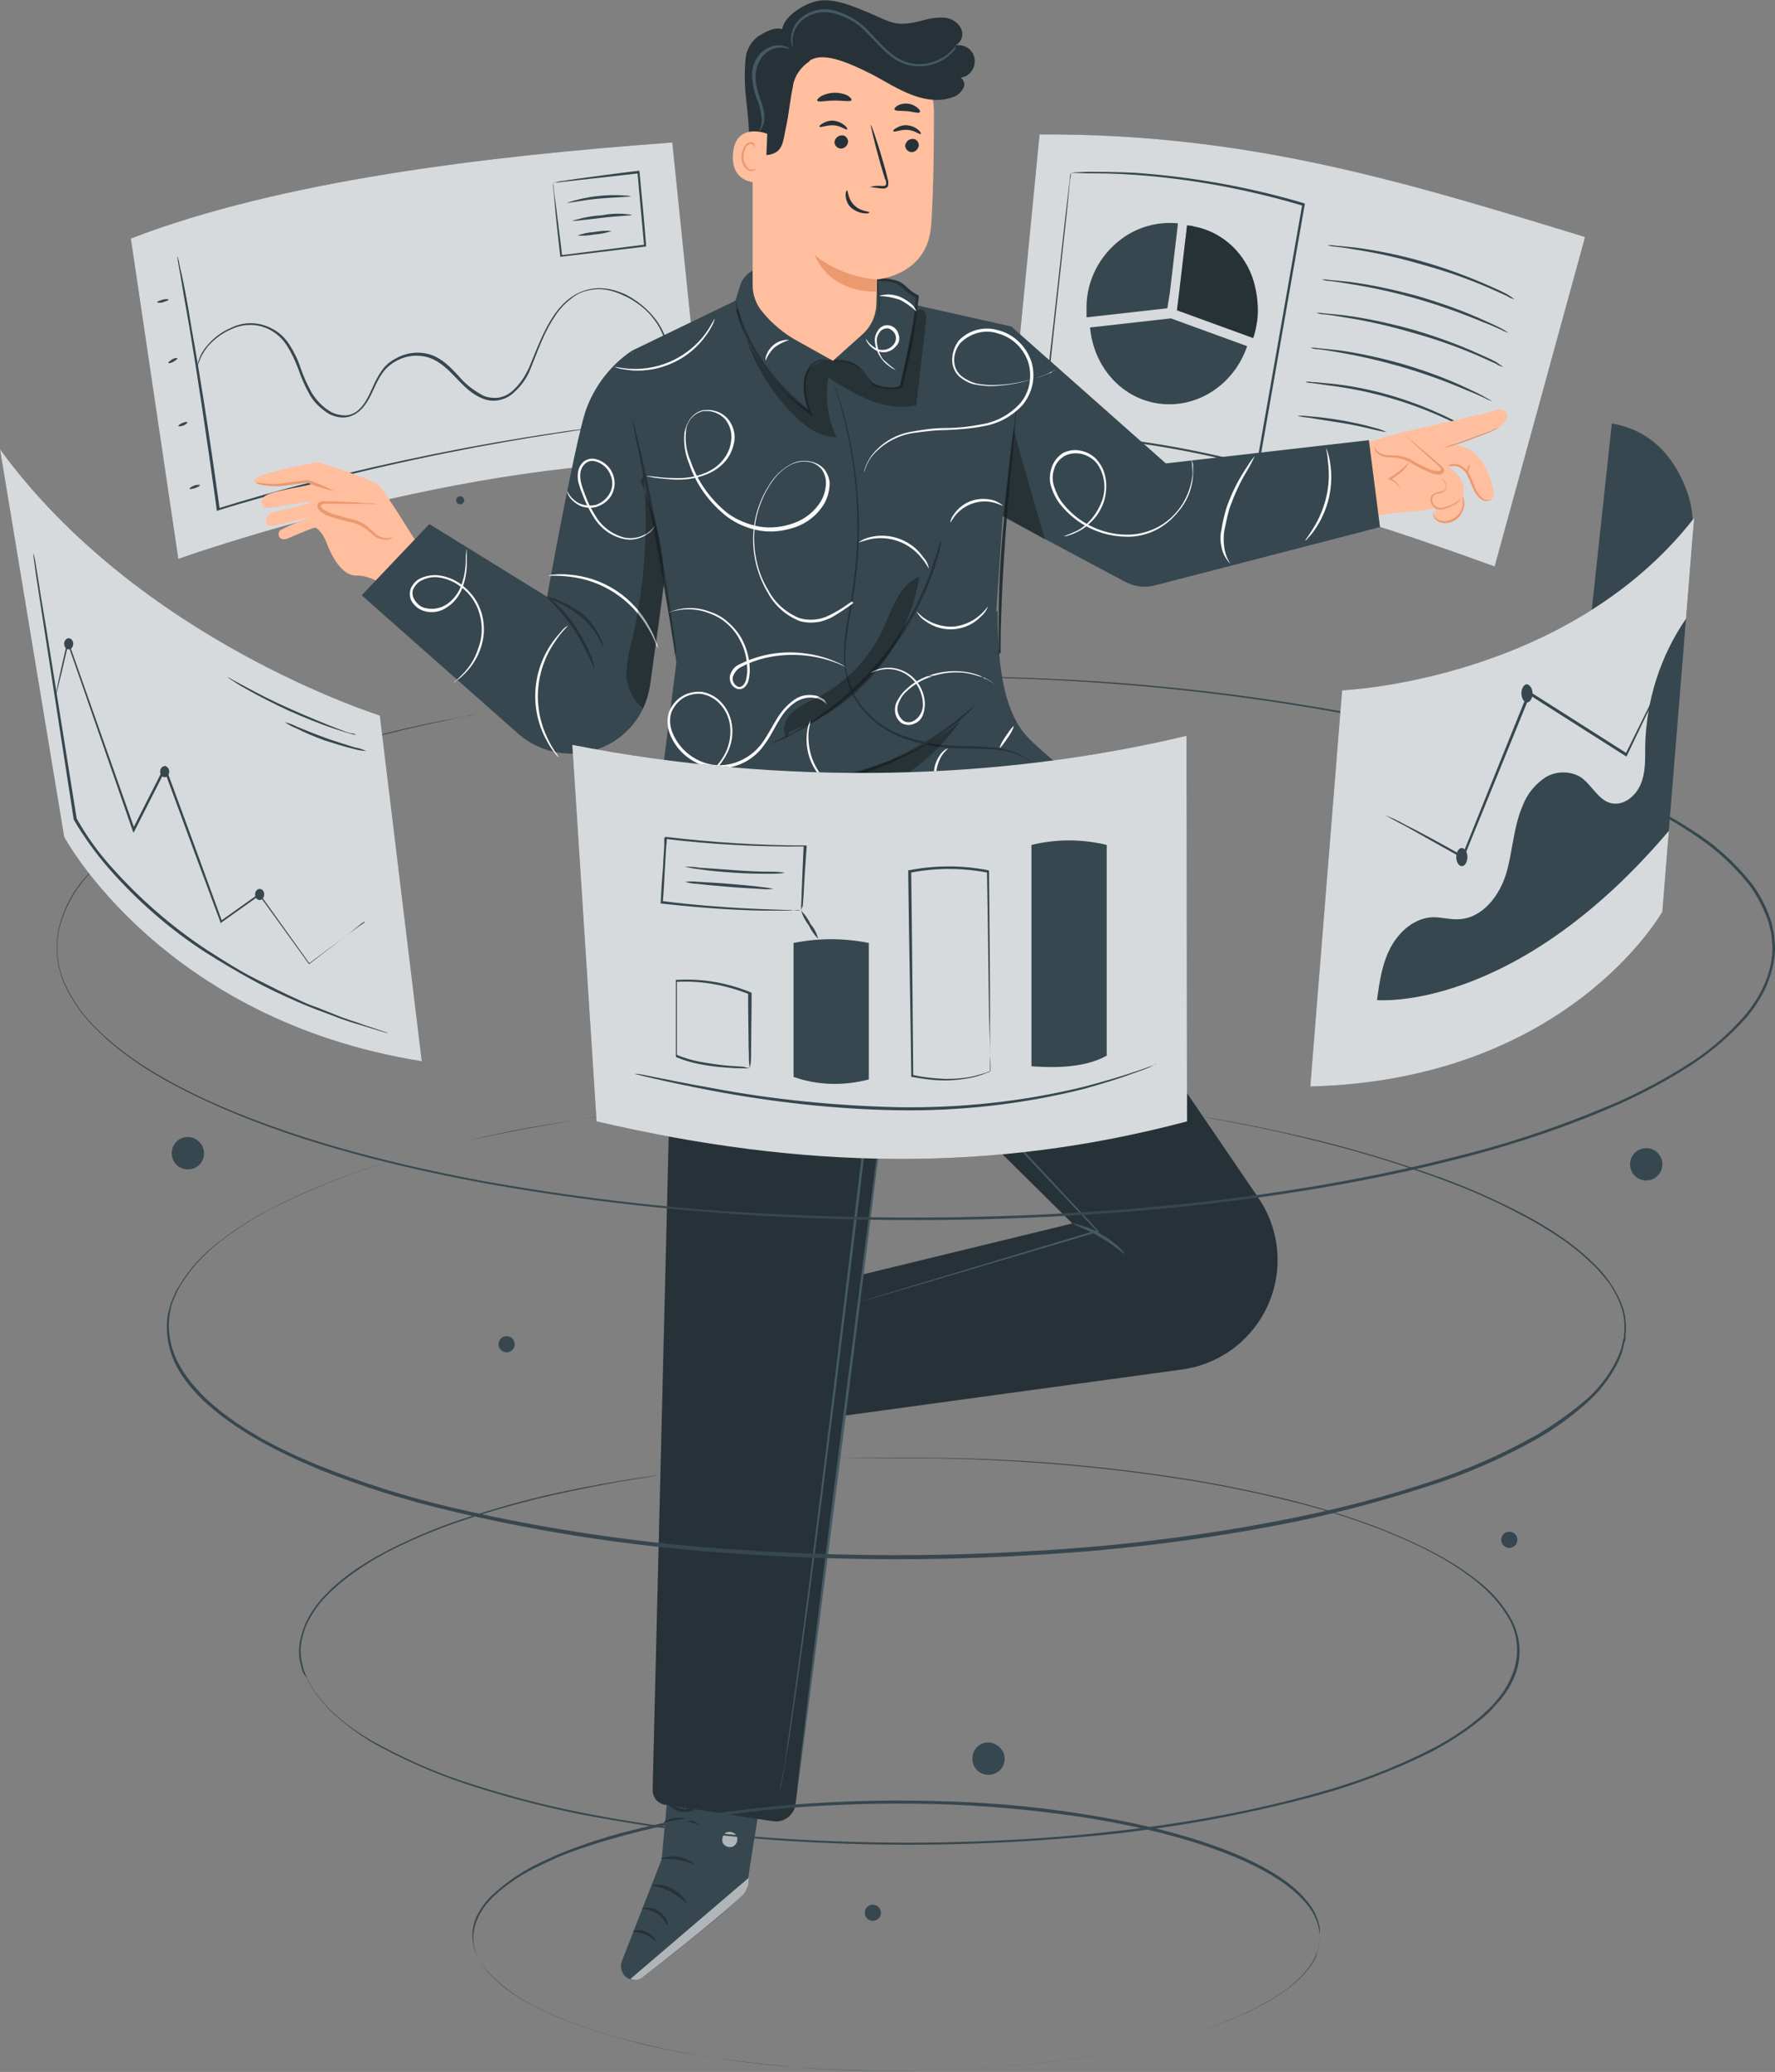 <?xml version="1.0" encoding="utf-8"?>
<!-- Generator: Adobe Illustrator 22.0.1, SVG Export Plug-In . SVG Version: 6.00 Build 0)  -->
<svg version="1.1" id="Layer_1" xmlns="http://www.w3.org/2000/svg" xmlns:xlink="http://www.w3.org/1999/xlink" x="0px" y="0px"
	 viewBox="0 0 351.4 410" style="enable-background:new 0 0 351.4 410;" xml:space="preserve">
<rect x="0" y="0" width="351.4" height="410" fill="#808080" stroke="none"/>
<style type="text/css">
	.st0{fill:#37474F;}
	.st1{opacity:0.8;}
	.st2{fill:#FFFFFF;}
	.st3{opacity:0.3;}
	.st4{fill:#FFBE9D;}
	.st5{fill:#EB996E;}
	.st6{opacity:0.6;}
	.st7{fill:#263238;}
	.st8{fill:#455A64;}
	.st9{fill:#FAFAFA;}
</style>
<g>
	<g id="freepik--back-screens--inject-79">
		<path class="st0" d="M133.1,28.2c-37.1,2.7-77.6,7.6-107.2,19l9.4,63.4c0,0,57.5-20.6,104.3-19.2L133.1,28.2z"/>
		<g class="st1">
			<path class="st2" d="M133.1,28.2c-37.1,2.7-77.6,7.6-107.2,19l9.4,63.4c0,0,57.5-20.6,104.3-19.2L133.1,28.2z"/>
		</g>
		<path class="st0" d="M130.4,83.1l-0.4,0.1l-1.1,0.1l-4,0.5c-1.8,0.2-3.9,0.5-6.4,0.8s-5.3,0.7-8.4,1.2c-12.5,1.9-29.7,5.1-48.4,10
			c-6.5,1.7-12.8,3.4-18.5,5.2l-0.3,0.1v-0.3c-2-14.5-3.9-27.1-5.4-36c-0.8-4.4-1.4-8-1.8-10.4c-0.2-1.2-0.4-2.1-0.5-2.8
			c0-0.3-0.1-0.5-0.1-0.7c0-0.1,0-0.2,0-0.2c0,0.1,0.1,0.2,0.1,0.2c0,0.2,0.1,0.4,0.2,0.7c0.1,0.7,0.3,1.6,0.6,2.8
			c0.5,2.4,1.2,5.9,1.9,10.4c1.6,8.9,3.6,21.4,5.6,36l-0.3-0.2c5.8-1.8,12-3.6,18.5-5.2c16-4.1,32.2-7.4,48.5-9.8
			c3.1-0.5,6-0.8,8.5-1.1s4.6-0.6,6.4-0.8l4.1-0.4l1.1-0.1C130.2,83.1,130.3,83.1,130.4,83.1z"/>
		<path class="st0" d="M131.7,67.7c0,0-0.1-0.4-0.4-1.3c-0.5-1.2-1.1-2.3-1.9-3.3c-1.2-1.6-2.8-2.9-4.5-3.9
			c-0.5-0.3-1.1-0.6-1.6-0.8c-0.6-0.3-1.2-0.5-1.8-0.7c-1.3-0.4-2.7-0.6-4.1-0.4c-1.5,0.2-3,0.7-4.2,1.7c-1.3,1-2.5,2.2-3.4,3.7
			c-2,2.9-3.2,6.4-4.7,10.1c-0.7,1.9-1.9,3.6-3.5,5c-0.8,0.7-1.8,1.2-2.9,1.4c-1.1,0.2-2.2,0.1-3.3-0.4c-4.2-1.7-6.1-6.5-10.4-8
			c-2.1-0.7-4.4-0.5-6.3,0.5c-1,0.5-1.8,1.1-2.5,1.9c-0.7,0.8-1.2,1.7-1.7,2.7c-0.9,1.9-1.7,4-3.3,5.4c-0.8,0.7-1.8,1.2-2.9,1.3
			c-1,0.1-2.1-0.2-3-0.6c-1.7-1-3.2-2.4-4.1-4.1c-0.9-1.6-1.6-3.3-2.2-5c-0.6-1.6-1.3-3.1-2.2-4.5c-0.8-1.3-2-2.4-3.3-3.1
			c-2.4-1.3-5.2-1.3-7.6-0.2c-1.9,0.8-3.5,2-4.8,3.5c-0.8,1-1.4,2.1-1.8,3.3C39,72.6,39,73.1,39,73.1c0-0.4,0.1-0.9,0.2-1.3
			c0.3-1.2,0.9-2.4,1.8-3.4c1.3-1.6,3-2.8,4.9-3.6c2.5-1.2,5.4-1.1,7.9,0.2c1.4,0.7,2.6,1.8,3.5,3.2c0.9,1.4,1.7,3,2.2,4.6
			c0.6,1.7,1.3,3.3,2.2,4.9c1,1.6,2.3,3,4,3.9c0.8,0.4,1.8,0.6,2.8,0.6c1-0.1,1.9-0.5,2.6-1.2c1.5-1.4,2.2-3.4,3.1-5.3
			c0.5-1,1-1.9,1.7-2.8c0.7-0.9,1.7-1.6,2.7-2.1c2.1-1.1,4.5-1.3,6.7-0.6c2.3,0.8,3.9,2.5,5.4,4.1c1.4,1.7,3.1,3,5,4
			c0.9,0.4,2,0.5,3,0.4c1-0.2,1.9-0.6,2.7-1.3c1.5-1.3,2.6-3,3.4-4.8c1.5-3.6,2.8-7.2,4.8-10.1c0.9-1.4,2.1-2.7,3.5-3.7
			c1.3-0.9,2.8-1.5,4.4-1.7c1.4-0.2,2.9,0,4.3,0.4c0.6,0.2,1.2,0.4,1.9,0.7c2.4,1.2,4.5,2.9,6.1,5c0.8,1,1.4,2.2,1.9,3.4
			c0.1,0.3,0.2,0.7,0.3,1C131.7,67.5,131.7,67.6,131.7,67.7z"/>
		<path class="st0" d="M33.4,59.3c0,0.1-0.5,0.3-1.1,0.5s-1.2,0.1-1.2,0s0.4-0.3,1.1-0.5S33.4,59.2,33.4,59.3z"/>
		<path class="st0" d="M35.1,70.9c0.1,0.1-0.3,0.4-0.8,0.7s-1,0.3-1,0.2s0.3-0.4,0.8-0.7S35,70.8,35.1,70.9z"/>
		<path class="st0" d="M37.1,83.6c0,0.1-0.3,0.4-0.8,0.6s-1,0.2-1,0.1s0.3-0.4,0.8-0.6S37.1,83.4,37.1,83.6z"/>
		<path class="st0" d="M39.6,96c0,0.1-0.4,0.4-1,0.6s-1.1,0.2-1.1,0.1s0.4-0.4,0.9-0.6S39.5,95.9,39.6,96z"/>
		<path class="st0" d="M109.5,36.2c0.4-0.1,0.8-0.2,1.2-0.3c0.8-0.1,2-0.3,3.4-0.5c3-0.4,7.2-1,12.3-1.6h0.2v0.2
			c0.4,4.3,0.9,9.2,1.3,14.4v0.2v0.2h-0.2l-16.6,2h-0.2v-0.2c-0.5-4.3-0.9-8-1.1-10.6c-0.1-1.2-0.2-2.2-0.3-2.9
			C109.5,36.8,109.4,36.5,109.5,36.2c0,0.3,0.1,0.6,0.1,1c0.1,0.7,0.2,1.7,0.4,3c0.3,2.6,0.8,6.2,1.3,10.5l-0.2-0.2l16.6-2.1
			l-0.2,0.3v-0.2c-0.5-5.2-0.9-10.1-1.3-14.4l0.3,0.2L109.5,36.2z"/>
		<path class="st0" d="M124.9,38.8c0,0.2-2.9,0.2-6.3,0.5s-6.3,1-6.3,0.8C116.3,38.8,120.6,38.3,124.9,38.8z"/>
		<path class="st0" d="M125.1,42.5c0,0.2-2.7,0.2-5.9,0.6s-5.9,0.7-5.9,0.6c1.9-0.6,3.9-1,5.9-1.1C121.1,42.2,123.1,42.2,125.1,42.5
			z"/>
		<path class="st0" d="M121.1,45.7c-1.1,0.4-2.2,0.6-3.4,0.7c-1.1,0.2-2.3,0.3-3.4,0.2c1.1-0.4,2.2-0.6,3.4-0.7
			C118.8,45.7,119.9,45.6,121.1,45.7z"/>
		<path class="st0" d="M313.8,46.9c-36.3-11.1-66.9-20.5-108-20.3l-6.3,64.6c42.7,3.8,57,6.6,96.4,20.9L313.8,46.9z"/>
		<g class="st1">
			<path class="st2" d="M313.8,46.9c-36.3-11.1-66.9-20.5-108-20.3l-6.3,64.6c42.7,3.8,57,6.6,96.4,20.9L313.8,46.9z"/>
		</g>
		<path class="st0" d="M231.6,57.9l1.6-13.7c-4-0.4-8,0.7-11.2,3.1c-4.3,3.2-6.9,8.2-6.9,13.5c0,0.7,0,1.3,0,2l0,0l0,0l16-1.8
			L231.6,57.9z"/>
		<path class="st0" d="M248.2,55.7c-1.6-5.4-5.9-9.6-11.4-10.8l-0.5-0.1l-0.3-0.1l-0.9-0.1h-0.1l-1.6,13.6l-0.4,3.2l15.1,5.5l0,0
			c0.4-1.1,0.6-2.3,0.8-3.5C249.2,60.8,248.9,58.2,248.2,55.7z"/>
		<g class="st3">
			<path d="M248.2,55.7c-1.6-5.4-5.9-9.6-11.4-10.8l-0.5-0.1l-0.3-0.1l-0.9-0.1h-0.1l-1.6,13.6l-0.4,3.2l15.1,5.5l0,0
				c0.4-1.1,0.6-2.3,0.8-3.5C249.2,60.8,248.9,58.2,248.2,55.7z"/>
		</g>
		<path class="st0" d="M231.8,63l-16,1.8c0.7,7.8,6.3,14.2,13.9,15.1s14.7-4,17.2-11.4L231.8,63"/>
		<path class="st0" d="M299.8,59.2c-0.5-0.1-1-0.3-1.4-0.6c-0.9-0.4-2.2-1-3.8-1.7c-4.2-1.8-8.5-3.3-12.9-4.5
			c-4.4-1.3-8.8-2.3-13.3-3c-1.7-0.3-3.1-0.5-4.1-0.6c-0.5,0-1-0.1-1.5-0.3c0.5,0,1,0,1.5,0.1c1,0.1,2.4,0.2,4.1,0.4
			c9.1,1.2,17.9,3.8,26.3,7.5c1.6,0.7,2.9,1.3,3.8,1.8C298.9,58.6,299.3,58.8,299.8,59.2z"/>
		<path class="st0" d="M298.7,65.9c-0.5-0.2-1-0.3-1.4-0.6c-0.9-0.4-2.2-1-3.8-1.6c-8.4-3.5-17.2-6.1-26.2-7.5
			c-1.7-0.3-3.1-0.5-4.1-0.6c-0.5,0-1-0.1-1.5-0.3c0.5,0,1,0,1.5,0.1c1,0.1,2.4,0.2,4.1,0.4c4.5,0.6,9,1.6,13.4,2.8
			c4.4,1.3,8.7,2.8,12.9,4.7c1.6,0.7,2.9,1.3,3.8,1.8C297.8,65.3,298.2,65.6,298.7,65.9z"/>
		<path class="st0" d="M297.6,72.6c-0.5-0.1-1-0.3-1.4-0.6c-0.9-0.4-2.2-1-3.8-1.7c-4.2-1.8-8.5-3.3-12.9-4.5
			c-4.4-1.3-8.8-2.3-13.3-3c-1.7-0.3-3.1-0.5-4.1-0.6c-0.5,0-1-0.1-1.5-0.3c0.5,0,1,0,1.5,0.1c1,0.1,2.4,0.2,4.1,0.4
			c4.5,0.6,9,1.6,13.4,2.8c4.4,1.3,8.7,2.8,12.9,4.7c1.6,0.7,2.9,1.3,3.8,1.8C296.7,72,297.1,72.3,297.6,72.6z"/>
		<path class="st0" d="M295.4,79.4c-0.5-0.2-0.9-0.3-1.4-0.6c-0.9-0.4-2.1-1-3.7-1.6c-8.1-3.5-16.7-6-25.4-7.5c-1.7-0.3-3-0.5-4-0.6
			c-0.5,0-1-0.1-1.5-0.3c0.5,0,1,0,1.5,0.1c1,0.1,2.3,0.2,4,0.4c4.4,0.6,8.8,1.6,13,2.8c4.3,1.3,8.5,2.8,12.5,4.7
			c1.5,0.7,2.8,1.3,3.6,1.8C294.5,78.9,295,79.1,295.4,79.4z"/>
		<path class="st0" d="M290.6,84.8c-0.4-0.1-0.8-0.3-1.2-0.5l-3.3-1.5c-7.2-3.3-14.9-5.5-22.8-6.5l-3.6-0.5c-0.4,0-0.9-0.1-1.3-0.2
			c0.4-0.1,0.9-0.1,1.3,0c0.9,0,2.1,0.2,3.6,0.3c8,0.8,15.7,3.1,22.9,6.5c1.4,0.7,2.5,1.2,3.2,1.6C289.8,84.3,290.2,84.5,290.6,84.8
			z"/>
		<path class="st0" d="M274.5,85.5c-0.9-0.1-1.7-0.3-2.6-0.5c-1.6-0.4-3.8-0.9-6.2-1.3s-4.7-0.7-6.3-1c-0.9-0.1-1.7-0.2-2.6-0.4
			c0.9-0.1,1.8,0,2.6,0.1c1.6,0.1,3.9,0.4,6.3,0.8c2.1,0.4,4.2,0.8,6.2,1.4C272.8,84.8,273.7,85.1,274.5,85.5z"/>
		<path class="st0" d="M212,34.2l0.8-0.1l2.5-0.1c2.2,0,5.4,0,9.5,0.2c11.3,0.8,22.5,2.8,33.3,6l0.2,0.1v0.2
			c-2.5,14.3-5.5,31.4-8.7,49.6c-0.1,0.7-0.3,1.5-0.4,2.2v0.3l-0.3-0.1c-7.3-1.9-14.7-3.5-22.2-4.6c-7.2-1.1-14-1.9-20.4-2.3h-0.2
			v-0.2c1.8-15.3,3.2-28.1,4.2-37.1c0.5-4.5,0.9-8,1.2-10.4c0.1-1.2,0.3-2.1,0.3-2.7c0-0.3,0.1-0.5,0.1-0.7S212,34.3,212,34.2
			c0,0.1,0,0.2,0,0.3c0,0.2,0,0.4-0.1,0.7c-0.1,0.7-0.2,1.6-0.3,2.8c-0.2,2.4-0.6,6-1.1,10.5c-1,9-2.4,21.8-4,37l-0.2-0.2
			c6.4,0.4,13.2,1.1,20.4,2.2c7.5,1.1,14.9,2.7,22.3,4.6l-0.3,0.2c0.1-0.7,0.3-1.5,0.4-2.2c3.2-18.2,6.2-35.2,8.7-49.6l0.1,0.2
			c-10.8-3.2-21.9-5.3-33.2-6.1c-4.1-0.3-7.3-0.3-9.4-0.3L212,34.2L212,34.2z"/>
	</g>
	<g id="freepik--Character--inject-79">
		<polyline class="st0" points="172.4,166.3 207.8,174.2 213.2,166.3 212.3,156.2 207,151.3 188.4,151.3 171.1,166.9 		"/>
		<g class="st3">
			<polyline points="172.4,166.3 207.8,174.2 213.2,166.3 212.3,156.2 207,151.3 188.4,151.3 171.1,166.9 			"/>
		</g>
		<path class="st4" d="M226.4,93.4l44.7-6l7-2c0,0,16.1-3.5,17.6-4.1c1.7-0.6,2.5,0.1,2.6,0.7c0.3,1-0.7,2.2-2.2,2.8
			c-0.5,0.2-8.7,3-8.7,3c0.9,0.2,1.9,0.5,2.8,0.8c2,0.7,3.8,3.2,4.8,6.1s1,3.8-0.2,4.3c-0.4,0.1-0.9,0.1-1.3-0.2
			c-0.6-0.4-1.1-1-1.3-1.7c-1.6-4.7-4.5-5.1-4.5-5.1l-0.9,0.3c0,0,3,2.1,3,4.7c0,0.4-0.1,0.7-0.2,1.1c0.7,2-0.4,4.2-2.4,4.9
			c-0.6,0.2-1.3,0.3-1.9,0.2c-0.6-0.1-1.3-0.5-1.4-1.1c0-0.3,0.1-0.7,0.2-1c0.1-0.2,0.1-0.4,0.2-0.5l-2.7,0.4c0,0-6.1,0.5-8.7,1
			l-41.8,12.6c-5.7,1.7-11.8-1.5-13.5-7.2c0-0.1,0-0.1,0-0.2l0,0c-1.6-5.8,1.7-11.7,7.5-13.4C225.3,93.6,225.8,93.5,226.4,93.4z"/>
		<path class="st4" d="M272.1,88.5c0.2,0.9,1,1.7,1.9,1.8c0.9,0.2,1.9,0.1,2.8,0.2c2.8,0.4,5,2.9,7.7,3.1c0.4,0,0.9,0,1-0.4
			s-0.2-0.7-0.5-0.9l-7-6.2"/>
		<path class="st5" d="M278.2,86.2c0.3,0.2,0.6,0.4,0.8,0.6c0.5,0.4,1.2,1,2.1,1.8l3.1,2.6l0.9,0.8c0.3,0.3,0.7,0.5,0.8,1.1
			c0,0.3-0.2,0.6-0.5,0.7c-0.2,0.1-0.5,0.1-0.8,0.1c-0.5,0-0.9-0.1-1.3-0.3c-1.5-0.6-3-1.4-4.5-2.3c-0.6-0.3-1.3-0.5-2-0.7
			c-0.7-0.1-1.3-0.1-1.9-0.1c-1,0-1.9-0.4-2.5-1.1c-0.4-0.6-0.3-1-0.3-1c0.1,0.3,0.3,0.6,0.5,0.8c0.6,0.6,1.5,0.9,2.4,0.9
			c0.6,0,1.3,0,1.9,0.1c0.7,0.1,1.5,0.3,2.1,0.6c1.4,0.8,2.9,1.6,4.4,2.2c0.4,0.1,0.8,0.2,1.2,0.2c0.4,0,0.7-0.1,0.7-0.3
			c0-0.2-0.3-0.5-0.6-0.8l-0.9-0.8l-3-2.7l-2-1.9C278.4,86.4,278.1,86.2,278.2,86.2z"/>
		<path class="st5" d="M286.7,92.3c0.6-0.1,1.2-0.1,1.8,0c0.6,0.2,1.1,0.5,1.5,1c0.5,0.6,0.8,1.3,1.1,2.1c0.3,0.8,0.6,1.5,1,2.2
			c0.4,0.6,0.9,1.1,1.5,1.4c0.4,0.2,0.9,0.2,1.4,0c0.3-0.1,0.4-0.3,0.4-0.3c0,0-0.2,0.1-0.4,0.2c-0.4,0.1-0.8,0.1-1.2-0.1
			c-0.5-0.3-1-0.8-1.3-1.4c-0.4-0.7-0.7-1.4-1-2.2c-0.3-0.8-0.7-1.5-1.2-2.2c-0.4-0.5-1-0.9-1.7-1.1c-0.4-0.1-0.9-0.1-1.4,0
			C286.8,92.1,286.7,92.2,286.7,92.3z"/>
		<path class="st5" d="M296.8,84.6c-0.6,0.1-1.1,0.3-1.6,0.6l-3.9,1.4l-3.9,1.4c-0.6,0.1-1.1,0.4-1.6,0.6c0.6-0.1,1.1-0.2,1.7-0.4
			c1-0.3,2.4-0.7,3.9-1.3c1.5-0.6,2.9-1.1,3.9-1.5C295.8,85.1,296.3,84.9,296.8,84.6z"/>
		<path class="st5" d="M285.5,94.8c0,0,0.1,0.2,0.3,0.4c0.3,0.3,0.5,0.8,0.5,1.2c0,0.3-0.2,0.5-0.5,0.7c-0.3,0.1-0.7,0.2-1.1,0.3
			c-0.5,0.1-0.9,0.3-1.2,0.6c-0.3,0.4-0.4,1-0.2,1.5c0.2,0.5,0.5,0.9,1,1.1c0.4,0.2,0.9,0.3,1.3,0.2c0.7-0.2,1.4-0.4,2.1-0.8
			c0.4-0.2,0.9-0.5,1.2-0.9c0.1-0.1,0.2-0.3,0.3-0.5c0,0-0.1,0.1-0.4,0.4c-0.4,0.3-0.8,0.6-1.2,0.8c-0.6,0.3-1.3,0.5-2,0.7
			c-0.8,0.1-1.7-0.3-2-1.1c-0.1-0.4-0.1-0.8,0.1-1.2c0.3-0.3,0.6-0.5,1-0.5c0.4-0.1,0.8-0.2,1.1-0.4c0.3-0.2,0.6-0.5,0.6-0.9
			c0-0.5-0.2-1-0.6-1.4C285.7,94.9,285.5,94.7,285.5,94.8z"/>
		<path class="st5" d="M284.6,100.3c0,0-0.2,0-0.4,0.2c-0.4,0.3-0.5,0.8-0.5,1.2c0.1,0.7,0.5,1.3,1.2,1.6c0.8,0.3,1.6,0.3,2.4,0
			c0.8-0.3,1.5-0.8,1.9-1.5c0.4-0.6,0.6-1.2,0.7-1.9c0-0.4,0-0.9-0.2-1.3c0-0.2-0.1-0.3-0.2-0.4c0.1,0.6,0.1,1.2,0.1,1.7
			c-0.2,1.4-1.1,2.5-2.5,3c-0.7,0.3-1.5,0.3-2.2,0c-0.6-0.2-1-0.7-1.1-1.3c-0.1-0.4,0.1-0.8,0.3-1.1
			C284.4,100.4,284.6,100.4,284.6,100.3z"/>
		<path class="st5" d="M277.1,96.7c0,0,0-0.3-0.3-0.8c-0.4-0.6-1-1.1-1.6-1.3v0.3c0.3-0.2,0.7-0.3,1-0.6c1.2-0.7,2.2-1.7,2.8-2.9
			c-0.9,1-1.9,1.8-3,2.6c-0.3,0.2-0.7,0.4-1,0.6l-0.3,0.2l0.4,0.1c0.6,0.2,1.2,0.6,1.6,1.1C277,96.4,277.1,96.7,277.1,96.7z"/>
		<path class="st5" d="M291,91.9c-0.1-0.1-0.5,0.5-0.6,1.3s0.3,1.4,0.4,1.4s-0.1-0.6-0.1-1.3S291.1,91.9,291,91.9z"/>
		<path class="st4" d="M82.5,107.4c0,0-6.5-10.6-7.7-11.5s-11.5-4.7-12.4-4.4s-13.4,2.4-12,3.9s10.2-0.1,10.2-0.1l1.2,0.6
			c0,0-7.6,1.2-9.1,2.1s-1,2.6,0.4,2.5s7.9-1.4,8.3-1.1s-7.1,1.8-7.9,2.2c-1.1,0.6-1.2,2.6,0.2,2.5c0.8-0.1,7.9-1.9,7.9-1.9
			c-2.1,0.8-4.1,1.7-6.1,2.7c-0.8,0.8-0.2,2,1,1.8c0.8-0.2,4.8-2.1,5.9-2.3c0,0,1,0.3,2,2.4c0.4,1,2.5,7.1,6.1,7.1
			c3.3-0.1,6.5,2.6,6.5,2.6L82.5,107.4z"/>
		<path class="st5" d="M50.6,95.5c0.7,0.4,1.5,0.6,2.3,0.6c0.9,0.1,1.7,0.2,2.6,0.1c1-0.1,2-0.2,3.1-0.4l2.3-0.3h-0.1
			c1.7,0.7,3.6,1.3,5.4,1.7c-1.7-0.9-3.4-1.6-5.2-2.2h-0.1h-0.1l-2.3,0.3l-3.1,0.4c-0.8,0.1-1.7,0.1-2.5,0
			C51.4,95.6,50.6,95.4,50.6,95.5z"/>
		<path class="st4" d="M77.6,106.2c-0.9,0.6-2,0.6-2.9,0c-0.9-0.5-1.6-1.4-2.4-2c-2.5-1.8-6.2-1.4-8.7-3.3c-0.3-0.3-0.7-0.7-0.5-1.1
			s0.7-0.4,1.1-0.4l10.3,0.2"/>
		<path class="st5" d="M74.5,99.7c-0.4-0.1-0.7-0.1-1.1-0.1c-0.7,0-1.8-0.1-3-0.2l-4.5-0.2h-1.3c-0.5-0.1-1.1,0-1.5,0.3
			c-0.3,0.3-0.3,0.7-0.2,1c0.1,0.3,0.3,0.5,0.5,0.7c0.4,0.3,0.8,0.6,1.3,0.8c1.7,0.6,3.5,1.1,5.4,1.5c0.7,0.2,1.5,0.6,2.1,1
			c0.6,0.4,1.1,0.9,1.6,1.3c0.8,0.7,1.8,1.1,2.9,1c0.8-0.1,1-0.6,1-0.6c-0.3,0.2-0.7,0.3-1,0.3c-1,0-1.9-0.4-2.6-1.1
			c-0.5-0.4-1-0.9-1.6-1.4c-0.7-0.5-1.4-0.8-2.2-1.1c-1.8-0.4-3.5-0.9-5.2-1.5c-0.4-0.2-0.8-0.4-1.2-0.7c-0.3-0.3-0.5-0.6-0.3-0.8
			s0.6-0.2,1.1-0.2h1.3h4.5c1.3,0,2.3,0,3,0C73.8,99.8,74.2,99.8,74.5,99.7z"/>
		<path class="st0" d="M133.4,341.7l-2.4,26.2l-7.9,20.2c-0.5,1.4,0.2,3,1.5,3.5c0.1,0,0.1,0,0.2,0.1l0,0c0.8,0.3,1.7,0.1,2.4-0.4
			c4.4-3.4,20.7-15.9,20.7-17.8c0.1-2.2,4.4-27.5,4.4-27.5L133.4,341.7z"/>
		<g class="st6">
			<path class="st2" d="M124.8,391.6l23.4-20l-0.1,1.1c-0.1,1-0.6,1.8-1.3,2.5c-1.9,1.8-7.2,6.5-19.5,16
				C126.6,391.8,125.7,392,124.8,391.6L124.8,391.6z"/>
		</g>
		<g class="st6">
			<path class="st2" d="M143.8,362.6c-0.7,0.4-1,1.3-0.7,2.1c0.4,0.7,1.3,1,2,0.7c0.8-0.4,1.1-1.4,0.7-2.2c-0.5-0.7-1.5-0.9-2.2-0.5
				"/>
		</g>
		<path class="st7" d="M132.1,380.9c-0.2,0.1-0.6-1.4-2.1-2.3c-0.9-0.5-1.9-0.8-2.9-0.9c0-0.1,0.3-0.2,1-0.2c0.8,0,1.6,0.2,2.3,0.7
			c0.7,0.4,1.2,1.1,1.6,1.8C132.2,380.5,132.2,380.9,132.1,380.9z"/>
		<path class="st7" d="M129.9,384.2c-0.1,0.1-0.9-0.9-2.2-1.4c-0.8-0.3-1.7-0.5-2.5-0.6c0.9-0.4,1.9-0.4,2.7,0.1
			C129.4,382.9,130,384.1,129.9,384.2z"/>
		<path class="st7" d="M136.1,376.8c-1-0.9-2.1-1.7-3.2-2.4c-1.9-1-3.8-1.2-3.8-1.4c1.4-0.2,2.8,0.1,4.1,0.8
			C134.4,374.5,135.5,375.5,136.1,376.8z"/>
		<path class="st7" d="M137.5,368.9c-0.1,0.1-1.5-0.6-3.3-0.9s-3.4,0-3.4-0.2C133,366.9,135.6,367.3,137.5,368.9z"/>
		<path class="st7" d="M138.4,361.2c-1.1-0.5-2.3-0.8-3.4-1c-1.2,0-2.4,0.2-3.6,0.5c0-0.1,0.3-0.4,0.9-0.6c0.8-0.4,1.8-0.5,2.7-0.4
			c0.9,0.1,1.8,0.4,2.6,0.8C138.2,360.8,138.4,361.1,138.4,361.2z"/>
		<path class="st7" d="M135.1,358.7c-0.1-0.3,0-0.7,0.1-1c0.2-0.9,0.6-1.7,1.1-2.5c0.3-0.6,0.9-1,1.5-1.3c0.4-0.1,0.9,0,1.2,0.4
			c0.2,0.4,0.3,0.8,0.3,1.2c-0.3,1.8-1.9,3.1-3.7,3.1c-1.8,0-3.4-1.1-4.1-2.8c-0.2-0.4-0.1-0.9,0.1-1.3c0.3-0.4,0.7-0.6,1.2-0.4
			c0.6,0.2,1.2,0.6,1.6,1.1c0.7,0.6,1.2,1.4,1.6,2.2c0.2,0.3,0.3,0.6,0.3,1c-0.6-1.1-1.3-2-2.1-2.9c-0.4-0.4-0.9-0.7-1.4-0.9
			c-0.2-0.1-0.5,0-0.6,0.2c-0.1,0.3-0.1,0.6,0,0.8c0.6,1.4,2,2.4,3.5,2.4c1.5,0,2.9-1.1,3.2-2.6c0.1-0.3,0-0.6-0.2-0.9
			c-0.1-0.2-0.4-0.3-0.6-0.2c-0.5,0.2-1,0.6-1.3,1.1C135.9,356.4,135.4,357.5,135.1,358.7z"/>
		<path class="st7" d="M157.5,357l19.6-155.4l-6.3-36.1l-37,2l-4.6,186.7c0,1.4,0.9,2.6,2.3,2.9l21.6,3.3
			C155.2,360.7,157.2,359.2,157.5,357C157.5,357.1,157.5,357.1,157.5,357z"/>
		<path class="st7" d="M176.6,206.8l35.7,35.3l-51.4,12.5l3.6,25.9l69.5-9.5c5.9-0.8,11.3-4,14.8-8.9l0,0c5.4-7.5,5.5-17.5,0.3-25.1
			l-54.2-79.5l-24.2,7.9L176.6,206.8z"/>
		<path class="st8" d="M174.6,197.8c0.6,1.4,1,2.9,1.2,4.4c0.4,1.5,0.7,3,0.7,4.5c-0.6-1.4-1-2.9-1.2-4.4
			C174.9,200.9,174.7,199.3,174.6,197.8z"/>
		<path class="st8" d="M169.4,257.9l0.9-0.3l2.5-0.8l9.6-2.9l34.9-10.5l-0.1,0.3l-42.9-45.6l0.4-0.1c-0.9,7.2-1.7,14.7-2.6,22.3
			c-4.4,37-8.6,70.5-11.8,94.7c-1.6,12.1-3,21.9-4,28.7c-0.6,3.4-1,6-1.3,7.8c-0.2,0.9-0.3,1.5-0.4,2s-0.2,0.7-0.2,0.7
			s0-0.2,0.1-0.7s0.2-1.1,0.4-2c0.4-1.8,0.7-4.4,1.2-7.8c1-6.8,2.3-16.6,3.9-28.7c3.1-24.2,7.2-57.7,11.6-94.7
			c0.9-7.6,1.8-15.1,2.6-22.3l0.1-0.6l0.4,0.4l42.7,45.7l0.2,0.2l-0.3,0.1l-34.9,10.3l-9.6,2.8l-2.5,0.7
			C169.7,257.9,169.4,257.9,169.4,257.9z"/>
		<path class="st8" d="M157.8,354.1c-0.1,0,3.9-33,9.1-73.7s9.5-73.6,9.6-73.6s-3.9,33-9.1,73.7S158,354.1,157.8,354.1z"/>
		<path class="st8" d="M170.8,181.4c0.4,0.8,0.6,1.6,0.8,2.4c0.4,1.5,1,3.6,1.5,5.9s0.9,4.5,1.1,6c0.2,0.8,0.3,1.7,0.2,2.5
			c-0.3-0.8-0.5-1.6-0.6-2.5c-0.4-1.7-0.8-3.7-1.3-6s-1-4.3-1.3-6C171,183,170.8,182.2,170.8,181.4z"/>
		<path class="st8" d="M173.1,178.3c0,0,0.5-0.5,1.4-0.2c0.6,0.2,1,0.7,1.1,1.3c0.1,0.7-0.2,1.5-0.8,1.9c-0.6,0.3-1.4,0.3-2-0.2
			c-0.5-0.4-0.6-1-0.5-1.6c0.1-0.4,0.3-0.7,0.7-0.9c0.2-0.1,0.4-0.1,0.4-0.1c-0.3,0.3-0.6,0.6-0.7,1.1c-0.1,0.4,0.1,0.9,0.4,1.2
			c0.4,0.3,1,0.4,1.5,0.1c0.4-0.3,0.7-0.8,0.6-1.4c-0.1-0.4-0.4-0.8-0.8-1C174,178.3,173.5,178.3,173.1,178.3z"/>
		<path class="st8" d="M222.8,248.2c-0.1,0.1-2.1-1.7-5-3.4s-5.5-2.5-5.4-2.7c2,0.4,4,1.1,5.7,2.2
			C219.9,245.3,221.5,246.6,222.8,248.2z"/>
		<path class="st0" d="M145.6,59.5l-20.5,9.9l8.8,61.7l-3.5,27.7c-0.5,3.6,0.9,7.1,3.6,9.5l0,0l33.1-0.6l23.2-12.7l10.6-1.8
			l-4.4-21.1l2-29.9l24.2,12.9c1.9,1,4,1.3,6.1,0.7l44.4-11.5L271,87.1l-40.2,4.6l-30.6-27.1l-22.8-5.1l-4-6.7H150l-1.7,1.2
			c-0.8,0.6-1.4,1.4-1.7,2.3L145.6,59.5z"/>
		<path class="st0" d="M125.1,69.4c-4.3,2.9-7.5,7.1-9.2,12c-2.3,7.3-7.6,36.7-7.6,36.7L85,103.7l-13.4,14.1l31,27.4
			c4.8,4.2,11.6,5.1,17.3,2.4l0,0c4.8-2.3,8.1-6.8,8.8-12.1l3.8-27.9L125.1,69.4z"/>
		<polygon class="st4" points="195.1,157.6 193.6,155.4 178.3,158.3 175.5,164.8 		"/>
		<path class="st0" d="M134.1,168.2c13.7,5.5,28.3,3.5,41.4-3.4c3.9-2.1,7.6-4.7,11.6-6.7c4-2.1,8.3-3.6,12.8-3.3s8.9,2.8,10.7,6.9
			s0,9.6-4.2,11.2l1.5,1.3c6.1-2.9,9.1-11.1,6.1-17.2c-2.3-4.7-7.1-7.4-10.7-11.3c-5.2-5.6-5.8-16.4-5.8-24.9"/>
		<path class="st7" d="M164.1,71.4c-0.3,0-0.7,0-1,0c-0.9,0.1-1.8,0.5-2.4,1.1c-0.9,1.1-1.3,2.5-1.2,3.9c0,1.8,0.4,3.6,1.1,5.2
			l0.4,0.9l-0.8-0.6c-1.9-1.4-3.6-2.9-5.2-4.6c-3.4-3.5-6.1-7.6-7.9-12.2c-0.5-1.4-1-2.8-1.3-4.2c-0.1-0.5-0.2-1.1-0.2-1.6
			c0.5,1.9,1.1,3.8,1.9,5.7c1.9,4.4,4.6,8.5,8,11.9c1.6,1.6,3.3,3.2,5.1,4.5l-0.4,0.3c-0.4-0.9-0.7-1.8-0.9-2.8
			c-0.2-0.9-0.2-1.8-0.2-2.6c-0.1-1.5,0.4-3,1.4-4.1c0.7-0.7,1.6-1.1,2.6-1.1C163.5,71.3,163.8,71.3,164.1,71.4z"/>
		<path class="st0" d="M165.4,71.4c1.7-0.7,4.2,0.3,5.4,1.7c0.8,0.9,1.2,2.2,2.3,2.8s4.4,1.1,5.4,0.3c0,0,0.6-2.8,0.9-4
			c1.1-4.5,1.9-9.1,2.3-13.7c-3.2-1.6-2.3-3.6-8.1-3.2c0.8,2.7,0.9,5.5,0.2,8.2"/>
		<path class="st7" d="M173.7,63.5c-0.1,0,0.2-0.8,0.3-2.2c0.1-2-0.1-4-0.7-5.9l-0.1-0.2h0.2c1.4-0.2,2.9-0.1,4.3,0.4
			c0.8,0.3,1.4,0.8,2,1.4c0.6,0.6,1.3,1,2,1.4l0.2,0.1v0.2c-0.3,2.4-0.6,5.1-1,7.8c-0.3,1.8-0.7,3.5-1.1,5.2s-0.8,3.2-1.1,4.7v0.1
			l-0.1,0.1c-0.5,0.3-1.1,0.4-1.7,0.4c-0.5,0-1.1,0-1.6-0.1c-0.5-0.1-1-0.2-1.5-0.3c-0.5-0.1-0.9-0.4-1.3-0.7
			c-0.6-0.7-1.1-1.4-1.5-2.1c-0.4-0.6-1-1.1-1.6-1.4c-0.9-0.6-1.9-0.9-2.9-0.9c-0.4,0-0.7,0.1-1.1,0.2c0.3-0.2,0.7-0.3,1.1-0.3
			c1.1,0,2.1,0.2,3,0.8c0.7,0.4,1.2,0.9,1.7,1.5c0.4,0.7,1,1.4,1.5,2c0.8,0.5,1.7,0.9,2.6,0.9c0.5,0.1,1,0.1,1.5,0.1
			c0.5,0,1-0.1,1.4-0.3l-0.1,0.1c0.3-1.5,0.7-3.1,1.1-4.8s0.8-3.4,1.1-5.1c0.5-2.7,0.8-5.4,1-7.8l0.1,0.2c-0.8-0.4-1.5-0.9-2.2-1.5
			c-0.5-0.6-1.1-1-1.8-1.4c-1.3-0.4-2.7-0.6-4.1-0.4l0.2-0.2c0.6,2,0.8,4,0.6,6.1c-0.1,0.6-0.2,1.1-0.3,1.6
			C173.8,63.1,173.8,63.3,173.7,63.5z"/>
		<path class="st7" d="M207.8,157.9c0,0,0-0.4,0-1.1c-0.1-1.1-0.4-2.2-1-3.1c-0.9-1.5-2.2-2.7-3.7-3.6c-2-1.1-4.3-1.7-6.6-1.8
			c-2.5-0.2-5.4-0.1-8.4-0.3c-3.2-0.2-6.4-0.9-9.5-2c-3.4-1.3-6.3-3.5-8.5-6.4c-1.1-1.5-2-3.3-2.4-5.1c-0.5-1.9-0.7-3.9-0.6-5.8
			c0.1-4,1.1-7.7,1.6-11.4c0.5-3.5,0.9-7,1-10.6c0.3-10.1-1.2-20.1-4.3-29.7c-0.4-1.4-0.8-2.4-1.1-3.1c-0.1-0.3-0.2-0.6-0.3-0.8
			c0-0.1-0.1-0.2-0.1-0.3c0,0,0.1,0.1,0.1,0.3s0.2,0.5,0.3,0.8c0.3,0.7,0.7,1.7,1.2,3.1c1.3,3.8,2.4,7.8,3.1,11.8
			c1.1,5.9,1.6,12,1.4,18c-0.1,3.6-0.4,7.1-1,10.6c-0.5,3.7-1.4,7.4-1.6,11.3c-0.3,3.8,0.7,7.5,2.9,10.6c2.1,2.8,5,5,8.3,6.2
			c3,1.1,6.1,1.8,9.3,2c3,0.2,5.8,0.1,8.4,0.4c2.4,0.1,4.7,0.8,6.7,2c1.5,0.9,2.8,2.2,3.7,3.7c0.6,1,0.9,2.1,0.9,3.2
			c0,0.3,0,0.6,0,0.9C207.9,157.8,207.8,157.9,207.8,157.9z"/>
		<path class="st7" d="M192.9,139.7c-0.3,0.4-0.7,0.8-1.1,1.2c-0.4,0.4-0.9,0.8-1.4,1.3s-1.2,1.1-2,1.6c-1.8,1.4-3.6,2.7-5.5,3.8
			c-4.7,2.8-9.8,5-15.2,6.4c-2.2,0.6-4.4,1-6.6,1.2c-0.9,0.1-1.8,0.2-2.6,0.3s-1.4,0.1-1.9,0.1c-0.6,0-1.1,0-1.7,0
			c0.5-0.1,1.1-0.2,1.6-0.2c0.5,0,1.2-0.1,1.9-0.2s1.6-0.2,2.6-0.3c2.2-0.3,4.4-0.8,6.5-1.4c2.6-0.7,5.2-1.6,7.7-2.6
			c2.5-1.1,4.9-2.3,7.3-3.7c1.9-1.1,3.8-2.4,5.6-3.7c0.8-0.6,1.4-1.1,2-1.6s1.1-0.9,1.5-1.2C192,140.3,192.4,140,192.9,139.7z"/>
		<path class="st7" d="M186.4,106.9c0,0.2,0,0.4-0.1,0.6L186,109c-0.2,0.8-0.4,1.6-0.7,2.4c-0.3,0.9-0.6,2-1.1,3.2
			c-0.2,0.6-0.5,1.2-0.7,1.8s-0.6,1.3-0.9,1.9c-0.6,1.4-1.3,2.7-2.1,4.2c-3.5,6.2-8.1,11.8-13.7,16.3c-1.3,1-2.5,2-3.7,2.8
			c-0.6,0.4-1.2,0.8-1.8,1.2l-1.7,1c-1,0.7-2.1,1.1-2.9,1.6c-0.7,0.4-1.5,0.8-2.3,1.1l-1.5,0.6c-0.2,0.1-0.3,0.1-0.5,0.2
			c0.2-0.1,0.3-0.2,0.5-0.3l1.4-0.7c0.6-0.3,1.4-0.7,2.2-1.1s1.9-1,2.9-1.7l1.6-1c0.6-0.4,1.1-0.8,1.7-1.2c1.2-0.8,2.4-1.8,3.7-2.8
			c2.7-2.3,5.2-4.8,7.5-7.5c2.2-2.7,4.3-5.6,6.1-8.7c0.8-1.4,1.6-2.8,2.1-4.1c0.3-0.7,0.6-1.3,0.9-1.9l0.7-1.8
			c0.5-1.1,0.8-2.2,1.1-3.1s0.6-1.7,0.8-2.4l0.4-1.5C186.3,107.2,186.4,107,186.4,106.9z"/>
		<path class="st7" d="M144.3,173.3c-0.7-0.3-1.3-0.8-1.8-1.4c-2.7-2.6-4.2-6.2-4.2-9.9c0-0.8,0.1-1.5,0.3-2.2c0.1,0,0,0.9,0.1,2.2
			c0.2,3.6,1.6,7,4.1,9.7C143.6,172.7,144.4,173.2,144.3,173.3z"/>
		<path class="st7" d="M143.5,165.5c0.1,0-0.1,1.3,0,2.9s0.6,2.8,0.5,2.9C142.9,169.5,142.7,167.3,143.5,165.5L143.5,165.5z"/>
		<path class="st7" d="M133.7,129.7c-0.1-0.1-0.1-0.3-0.1-0.5c-0.1-0.4-0.1-0.8-0.2-1.4c-0.2-1.3-0.5-3-0.8-5
			c-0.7-4.2-1.7-10.1-2.9-16.5s-2.4-12.2-3.2-16.5c-0.4-2-0.8-3.7-1-5c-0.1-0.5-0.2-1-0.3-1.4c0-0.2-0.1-0.3-0.1-0.5
			c0.1,0.1,0.1,0.3,0.2,0.5c0.1,0.4,0.2,0.8,0.4,1.3c0.3,1.2,0.7,2.9,1.2,4.9c1,4.2,2.2,10,3.4,16.4s2.1,12.3,2.7,16.5
			c0.3,2.1,0.5,3.9,0.7,5c0.1,0.6,0.1,1,0.1,1.4C133.7,129.3,133.7,129.5,133.7,129.7z"/>
		<path class="st7" d="M197.7,129.7c0-0.2,0-0.3,0-0.5c0-0.4,0-0.9,0-1.4c0-1.2,0-3,0-5.2c0-4.4,0.2-10.5,0.8-17.2
			s1.2-12.8,1.7-17.1c0.3-2.1,0.5-3.9,0.7-5.2c0.1-0.6,0.1-1,0.2-1.4c0-0.2,0-0.3,0.1-0.5c0,0.2,0,0.3,0,0.5c0,0.4-0.1,0.9-0.1,1.4
			c-0.1,1.3-0.3,3.1-0.5,5.2c-0.4,4.4-1,10.4-1.5,17.1s-0.8,12.8-0.9,17.2c-0.1,2.1-0.1,3.9-0.1,5.2l0,1.4
			C197.8,129.3,197.7,129.5,197.7,129.7z"/>
		<path class="st7" d="M117.7,132.2c-0.2,0.1-1.5-3.6-4-7.5s-5.6-6.4-5.4-6.6c0.7,0.4,1.4,1,2,1.6c1.5,1.4,2.8,3,3.9,4.7
			c1.1,1.7,2,3.5,2.8,5.4C117.3,130.6,117.6,131.4,117.7,132.2z"/>
		<path class="st7" d="M119.4,127.9c-0.4-0.6-0.8-1.3-1.1-2c-0.9-1.5-2.1-2.9-3.5-4c-1.4-1.1-2.9-2.1-4.6-2.8c-0.7-0.3-1.4-0.6-2-1
			c0.8,0.1,1.5,0.3,2.2,0.6c1.7,0.7,3.3,1.6,4.8,2.7c1.4,1.2,2.6,2.6,3.4,4.3C119,126.4,119.3,127.1,119.4,127.9z"/>
		<path class="st9" d="M129.7,103.9c0,0-0.1,0.2-0.2,0.4c-0.2,0.4-0.5,0.8-0.9,1.1c-1.4,1.1-3.2,1.6-4.9,1.3
			c-2.6-0.5-4.8-2.1-6.2-4.4c-0.8-1.3-1.5-2.6-2-4c-0.3-0.7-0.6-1.5-0.8-2.2c-0.3-0.8-0.4-1.7-0.3-2.5c0.1-0.9,0.5-1.7,1.2-2.3
			c0.7-0.5,1.6-0.7,2.5-0.4c1.5,0.4,2.8,1.6,3.3,3.1c0.5,1.4,0.3,2.9-0.4,4.1c-0.7,1.1-1.7,1.8-2.9,2.2c-1,0.3-2,0.2-3-0.1
			c-0.7-0.3-1.3-0.7-1.9-1.3c-0.3-0.3-0.6-0.7-0.8-1.2c-0.1-0.3-0.2-0.5-0.1-0.5c0.3,0.5,0.6,1.1,1.1,1.5c0.5,0.5,1.1,0.9,1.8,1.1
			c0.9,0.3,1.9,0.3,2.8,0.1c1.1-0.4,2-1.1,2.6-2.1c0.7-1.1,0.8-2.5,0.3-3.7c-0.5-1.4-1.6-2.4-3-2.8c-0.7-0.2-1.4-0.1-2,0.4
			c-0.6,0.5-0.9,1.2-1,1.9c-0.2,1.6,0.5,3.1,1,4.5c0.5,1.4,1.2,2.7,2,4c1.3,2.2,3.4,3.7,5.8,4.3c1.7,0.3,3.4-0.1,4.7-1.1
			C129,104.9,129.4,104.4,129.7,103.9z"/>
		<path class="st9" d="M169.1,119.2l-0.3,0.2c-0.2,0.2-0.5,0.4-0.8,0.6c-1.1,0.8-2.2,1.5-3.4,2.2c-0.9,0.4-1.8,0.8-2.8,0.9
			c-1.2,0.2-2.4,0.1-3.5-0.2c-2.7-1.1-4.9-3-6.3-5.6c-3.9-6.6-3.9-14.8,0.2-21.2c1.1-1.9,2.7-3.4,4.7-4.4c1.1-0.5,2.2-0.6,3.4-0.4
			c1.2,0.2,2.3,0.8,3,1.7c0.7,1,1.1,2.2,0.9,3.4c-0.1,1.2-0.5,2.4-1.1,3.4c-1.3,2.1-3.3,3.7-5.6,4.5c-2.3,0.8-4.7,1.1-7.1,0.7
			c-2.3-0.4-4.5-1.3-6.4-2.7c-3.5-2.7-6.2-6.4-7.6-10.6c-0.8-1.9-1.1-4-0.9-6.1c0.2-1,0.6-2,1.2-2.8c0.6-0.8,1.5-1.4,2.4-1.6
			c1.9-0.3,3.8,0.3,5,1.7c1.1,1.3,1.6,3.1,1.2,4.8c-0.3,1.5-1,2.9-2.1,4c-1,1-2.1,1.7-3.4,2.2c-2,0.8-4.2,1.1-6.4,1
			c-1.3-0.1-2.7-0.2-4-0.4l-1.1-0.2l-0.4-0.1h0.4l1.1,0.1c0.9,0.1,2.3,0.3,4,0.3c2.1,0.1,4.3-0.2,6.2-1c1.2-0.5,2.3-1.2,3.2-2.2
			c1-1.1,1.7-2.4,1.9-3.9c0.3-1.6-0.1-3.2-1.1-4.5c-1.2-1.3-2.9-1.9-4.6-1.6c-1.8,0.5-3.1,2.1-3.2,4c-0.2,2,0.1,4,0.9,5.8
			c1.4,4.1,4,7.7,7.4,10.4c1.8,1.3,4,2.2,6.2,2.6c2.3,0.4,4.7,0.1,6.9-0.7c2.2-0.8,4.1-2.3,5.3-4.3c0.6-1,0.9-2.1,1-3.2
			c0.1-1.1-0.2-2.2-0.8-3.1c-0.7-0.8-1.6-1.4-2.7-1.5c-1-0.2-2.1,0-3.1,0.4c-1.9,0.9-3.4,2.4-4.5,4.2c-2.1,3.3-3.2,7.2-3.1,11.1
			c0.1,3.4,1,6.8,2.8,9.7c1.3,2.5,3.5,4.4,6.1,5.5c2,0.6,4.2,0.4,6.1-0.6c1.2-0.6,2.4-1.3,3.5-2.1l0.9-0.6
			C168.8,119.3,168.9,119.3,169.1,119.2z"/>
		<path class="st9" d="M141.5,63.1c-0.1,0.3-0.2,0.6-0.3,0.9c-0.4,0.8-0.8,1.5-1.3,2.2c-3.3,4.8-9,7.5-14.8,7.1
			c-0.9-0.1-1.7-0.2-2.6-0.4c-0.3-0.1-0.6-0.2-0.9-0.3c0-0.1,1.3,0.3,3.5,0.4c5.7,0.2,11.1-2.4,14.5-6.9
			C140.9,64.3,141.4,63,141.5,63.1z"/>
		<path class="st9" d="M156.2,67.3c-1,0.3-2,0.8-2.8,1.4c-0.8,0.7-1.4,1.6-1.8,2.6c-0.1,0-0.1-0.4,0.1-1c0.6-1.6,1.9-2.7,3.5-3
			C155.9,67.2,156.2,67.3,156.2,67.3z"/>
		<path class="st9" d="M177.4,73.2c-0.3-0.1-0.6-0.2-0.9-0.4c-0.7-0.5-1.4-1-1.9-1.7c-0.8-1-1.3-2.3-1.4-3.5
			c-0.1-0.8,0.2-1.6,0.6-2.2c0.5-0.8,1.4-1.2,2.3-1c0.9,0.2,1.6,0.9,1.8,1.8c0.3,0.8,0.1,1.7-0.5,2.3c-0.9,1.1-2.3,1.5-3.6,1
			c-0.8-0.3-1.5-0.9-2-1.6c-0.2-0.3-0.3-0.5-0.4-0.9c0,0,0.2,0.3,0.5,0.7c0.5,0.6,1.2,1.1,1.9,1.4c1.1,0.4,2.4,0,3.1-0.9
			c0.4-0.5,0.6-1.2,0.4-1.8c-0.2-0.7-0.8-1.2-1.4-1.4c-0.7-0.1-1.4,0.2-1.8,0.8c-0.4,0.6-0.6,1.2-0.5,1.9c0.1,1.2,0.5,2.4,1.2,3.4
			C175.6,71.8,176.4,72.6,177.4,73.2z"/>
		<path class="st9" d="M181.4,61.6c-1-0.9-2.1-1.7-3.3-2.3c-1.3-0.4-2.6-0.7-4-0.7c0-0.1,0.4-0.2,1.2-0.3c1-0.1,2.1,0.1,3,0.5
			c0.9,0.4,1.8,1,2.5,1.7C181.2,61.1,181.4,61.5,181.4,61.6z"/>
		<path class="st9" d="M208.9,73.2c0,0-0.1,0.1-0.2,0.1l-0.6,0.3c-0.5,0.3-1.3,0.6-2.4,1c-3,1.1-6.2,1.7-9.4,1.8
			c-1.1,0-2.1-0.1-3.2-0.3c-1.2-0.2-2.2-0.8-3.1-1.5c-1-0.9-1.5-2.1-1.5-3.4c0-1.4,0.5-2.7,1.3-3.8c2.1-2.2,5.2-2.9,8-2
			c3,0.8,5.4,3.2,6.4,6.2c0.9,3,0.2,6.3-1.9,8.7c-2,2.1-4.6,3.5-7.4,4c-2.5,0.5-5,0.7-7.6,0.8c-2.2,0-4.4,0.3-6.6,0.6
			c-3.1,0.5-6,2.1-8.1,4.6c-0.7,0.9-1.2,2-1.5,3.1c0-0.1,0-0.2,0-0.2c0-0.1,0.1-0.4,0.2-0.7c0.3-0.8,0.7-1.6,1.2-2.3
			c2-2.6,4.9-4.3,8.1-4.8c2.2-0.4,4.4-0.7,6.6-0.7c2.5,0,5-0.3,7.5-0.8c2.7-0.5,5.2-1.9,7.1-3.9c2-2.2,2.6-5.3,1.8-8.2
			c-0.9-2.8-3.1-5-6-5.8c-2.6-0.9-5.5-0.1-7.5,1.9c-0.8,1-1.2,2.2-1.2,3.4c0,1.2,0.5,2.3,1.4,3.1c0.9,0.7,1.9,1.2,3,1.5
			c1,0.2,2.1,0.3,3.1,0.3c3.2,0,6.3-0.6,9.4-1.6c1.1-0.4,1.9-0.7,2.4-0.9C208.3,73.4,208.6,73.3,208.9,73.2z"/>
		<path class="st9" d="M183.9,112.5c-0.1,0-0.4-0.8-1.4-2c-2.4-3.1-6.4-4.6-10.2-3.8c-1.4,0.3-2.3,0.7-2.3,0.6
			c0.7-0.5,1.4-0.8,2.2-1c4-1,8.3,0.6,10.6,4C183.4,110.9,183.7,111.6,183.9,112.5z"/>
		<path class="st9" d="M195.6,120c-0.3,0.8-0.8,1.5-1.4,2c-2.9,3-7.6,3.4-11,0.9c-0.7-0.4-1.3-1.1-1.7-1.8c0.1-0.1,0.6,0.7,1.9,1.5
			c1.6,1,3.5,1.5,5.4,1.4c1.9-0.2,3.7-1,5.1-2.2C195.1,120.8,195.5,120,195.6,120z"/>
		<path class="st9" d="M198.6,100.1c0,0.1-0.6-0.3-1.7-0.6c-2.8-0.8-5.8,0.2-7.7,2.4c-0.7,0.9-1,1.5-1.1,1.5
			c0.1-0.6,0.4-1.2,0.8-1.7c1.8-2.6,5.1-3.6,8.1-2.6C197.6,99.4,198.2,99.7,198.6,100.1z"/>
		<path class="st9" d="M235.9,90.9c0.1,0.2,0.1,0.5,0.2,0.7c0.1,0.3,0.1,0.6,0.1,0.9c0,0.4,0,0.8,0,1.3c-0.1,2.7-1.1,5.3-2.9,7.4
			c-1.2,1.5-2.6,2.7-4.3,3.6c-1.9,1-4.1,1.5-6.2,1.4c-5-0.1-9.7-2.4-12.9-6.4c-0.8-1-1.4-2.2-1.8-3.5c-0.4-1.2-0.3-2.6,0.1-3.8
			c0.4-1.2,1.2-2.2,2.3-2.9c1.1-0.5,2.3-0.7,3.5-0.4c1.1,0.2,2.2,0.8,3,1.6c0.7,0.8,1.3,1.7,1.6,2.7c0.6,1.8,0.5,3.8,0,5.6
			c-0.5,1.5-1.3,2.9-2.4,4c-0.8,0.8-1.7,1.6-2.8,2.1c-0.6,0.3-1.3,0.6-2,0.8c-0.2,0.1-0.5,0.1-0.8,0.1c0.9-0.3,1.8-0.7,2.7-1.1
			c2.3-1.3,4-3.5,4.9-6c0.6-1.7,0.6-3.6,0-5.3c-0.3-0.9-0.8-1.8-1.5-2.5c-0.8-0.7-1.7-1.2-2.7-1.4c-1.1-0.2-2.2-0.1-3.2,0.4
			c-1,0.6-1.8,1.5-2.1,2.6c-0.4,1.1-0.4,2.4,0,3.5c0.4,1.2,0.9,2.3,1.7,3.3c3,3.8,7.6,6.1,12.4,6.2c4,0.1,7.8-1.6,10.3-4.7
			c1.7-2,2.7-4.6,3-7.2C236.1,92.9,236,91.9,235.9,90.9z"/>
		<path class="st9" d="M243.6,111.6c-0.2-0.2-0.4-0.4-0.6-0.7c-0.5-0.7-0.9-1.4-1.1-2.3c-0.3-1.2-0.4-2.5-0.1-3.7
			c0.2-1.5,0.6-3,1-4.4c0.9-2.6,2.1-5.1,3.6-7.4c0.6-0.9,1-1.6,1.4-2.1c0.2-0.3,0.4-0.5,0.6-0.7c-0.5,1-1,2-1.6,3
			c-1.4,2.3-2.5,4.8-3.4,7.3c-0.4,1.4-0.7,2.9-1,4.3c-0.2,1.2-0.2,2.4,0,3.6C242.6,109.7,243,110.7,243.6,111.6z"/>
		<path class="st9" d="M262.5,88.6c0.1,0.2,0.2,0.5,0.3,0.7c0.2,0.7,0.4,1.4,0.5,2.1c0.8,4.7-0.3,9.5-3,13.4
			c-0.4,0.6-0.8,1.1-1.3,1.6c-0.3,0.4-0.5,0.6-0.6,0.5c0,0,0.7-0.9,1.6-2.4c1.2-1.9,2.1-4.1,2.6-6.3c0.5-2.2,0.6-4.5,0.3-6.8
			C262.8,89.7,262.5,88.7,262.5,88.6z"/>
		<path class="st9" d="M197.1,135.4c-0.2-0.1-0.3-0.1-0.4-0.2c-0.4-0.2-0.8-0.5-1.2-0.7c-1.5-0.7-3.2-1.2-4.9-1.4
			c-2.5-0.2-5,0.2-7.3,1.2c-1.4,0.6-2.6,1.4-3.7,2.4c-0.6,0.5-1.1,1.1-1.4,1.8c-0.4,0.7-0.6,1.4-0.5,2.2c0.1,0.7,0.5,1.4,1.1,1.9
			c0.6,0.4,1.4,0.4,2,0.1c1.3-0.7,2-2.1,1.9-3.5c-0.1-2.5-1.5-4.8-3.7-6c-1.5-0.8-3.2-1-4.9-0.6c-0.6,0.2-1.2,0.3-1.8,0.6
			c0.1-0.1,0.3-0.2,0.4-0.3c0.4-0.2,0.9-0.4,1.3-0.5c1.7-0.5,3.5-0.3,5.1,0.5c2.4,1.2,3.9,3.7,4,6.3c0,0.8-0.1,1.5-0.4,2.3
			c-0.3,0.8-0.9,1.4-1.7,1.7c-0.8,0.4-1.8,0.3-2.5-0.1c-0.7-0.5-1.2-1.3-1.3-2.2c-0.1-0.9,0.1-1.8,0.6-2.5c0.4-0.7,0.9-1.4,1.5-1.9
			c1.1-1.1,2.4-1.9,3.8-2.5c2.4-1,5-1.4,7.6-1.1c1.7,0.2,3.4,0.7,4.9,1.6c0.4,0.2,0.8,0.5,1.2,0.8
			C197,135.3,197.1,135.4,197.1,135.4z"/>
		<path class="st9" d="M200.7,143.7c-0.2,0.8-0.7,1.6-1.2,2.3c-0.8,1.2-1.5,2.1-1.6,2c0.2-0.8,0.7-1.6,1.2-2.3
			C199.9,144.5,200.6,143.6,200.7,143.7z"/>
		<path class="st9" d="M213.4,158c-0.1,0-0.2-0.4-0.6-0.9c-0.9-1.4-2.4-2.2-4.1-2.3c-0.6,0-1,0.1-1,0s0.4-0.3,1-0.3
			c1.8-0.1,3.6,0.8,4.4,2.4C213.5,157.5,213.5,158,213.4,158z"/>
		<path class="st9" d="M172.1,152.9c0,0.1-1.2,0.7-3.1,1.8c-2.5,1.4-4.8,3.1-6.8,5.2c-1.9,2.1-3.2,4.8-3.6,7.6
			c-0.1,1.2-0.1,2.4,0.1,3.6c-0.1-0.3-0.2-0.6-0.3-0.9c-0.2-0.9-0.2-1.8-0.1-2.7c0.3-3,1.6-5.7,3.6-7.9c2-2.2,4.4-3.9,7-5.2
			c1-0.5,1.8-0.9,2.4-1.1C171.5,153,171.8,152.9,172.1,152.9z"/>
		<path class="st9" d="M186.8,157.8c0,0-0.6-0.3-1.1-1.2c-1.3-2.4-1.1-5.3,0.6-7.5c0.3-0.4,0.8-0.8,1.3-1c0.1,0.1-0.4,0.4-1,1.2
			c-1.4,2.1-1.7,4.8-0.6,7.1C186.5,157.2,186.9,157.7,186.8,157.8z"/>
		<path class="st9" d="M163.9,139.6c0,0-0.2-0.2-0.6-0.6c-0.6-0.5-1.3-0.8-2.1-0.9c-1.2-0.2-2.4,0.1-3.5,0.7
			c-1.4,0.9-2.5,2.1-3.3,3.5c-1,1.5-1.8,3.4-3.1,5.1c-1.3,1.9-3.3,3.4-5.5,4.1c-2.5,0.8-5.2,0.7-7.6-0.4c-2.6-1.2-4.6-3.3-5.6-5.9
			c-0.5-1.3-0.6-2.8-0.2-4.2c0.5-1.3,1.4-2.5,2.6-3.2c1.1-0.7,2.5-1,3.9-0.9c1.3,0.2,2.5,0.8,3.4,1.6c1.8,1.6,2.7,3.9,2.7,6.3
			c0,2-0.7,4-1.9,5.7c-0.9,1.4-2.2,2.5-3.6,3.4c-1.1,0.6-2.2,1.1-3.4,1.5c-0.8,0.2-1.5,0.4-2.3,0.5l-0.6,0.1H133
			c0.3-0.1,0.5-0.1,0.8-0.2c0.8-0.1,1.5-0.3,2.3-0.6c1.2-0.4,2.3-0.9,3.3-1.6c1.4-0.9,2.6-2,3.5-3.4c1.1-1.6,1.7-3.5,1.7-5.5
			c0-2.3-0.9-4.4-2.6-5.9c-0.9-0.8-2-1.3-3.2-1.5c-1.2-0.1-2.5,0.2-3.5,0.8c-1.1,0.7-1.9,1.7-2.4,2.9c-0.4,1.3-0.3,2.6,0.2,3.9
			c1,2.5,2.9,4.5,5.3,5.6c2.3,1.1,4.8,1.2,7.2,0.4c2.1-0.7,4-2.1,5.3-3.9c1.2-1.7,2.1-3.5,3.1-5.1c0.9-1.4,2.1-2.7,3.5-3.6
			c1.1-0.7,2.4-0.9,3.7-0.7c0.8,0.1,1.5,0.5,2.1,1C163.5,139.1,163.7,139.4,163.9,139.6z"/>
		<path class="st9" d="M164.2,155.2c-0.6-0.3-1.2-0.7-1.6-1.3c-2.3-2.5-3.3-5.9-2.8-9.3c0.1-0.7,0.3-1.4,0.6-2c0.1,0-0.1,0.8-0.3,2
			c-0.3,3.2,0.6,6.5,2.7,9C163.6,154.7,164.2,155.2,164.2,155.2z"/>
		<path class="st9" d="M167.9,132.2c0,0-0.7-0.3-2-0.9c-4.6-1.8-9.6-2.2-14.4-1.1c-1.7,0.4-3.3,1-4.8,1.8c-0.8,0.4-1.3,1.1-1.6,1.9
			c-0.2,0.8,0.2,1.6,1,2c0.4,0.1,0.7,0,1-0.3c0.3-0.3,0.5-0.7,0.6-1.1c0.2-0.9,0.3-1.8,0.2-2.7c-0.1-1.7-0.5-3.4-1.3-4.9
			c-0.7-1.4-1.6-2.6-2.8-3.6c-1-0.9-2.2-1.5-3.5-2c-1.9-0.7-3.8-0.9-5.8-0.6c-1.4,0.2-2.1,0.5-2.1,0.5c0.2-0.1,0.3-0.2,0.5-0.2
			c2.4-0.9,5.1-0.9,7.5,0c1.3,0.4,2.6,1.1,3.6,2c1.2,1,2.3,2.3,3,3.7c0.8,1.6,1.3,3.3,1.4,5.1c0.1,0.9,0,1.9-0.2,2.8
			c-0.1,0.5-0.4,1-0.7,1.3c-0.4,0.4-1,0.6-1.6,0.4c-0.5-0.2-1-0.6-1.2-1.1c-0.2-0.5-0.3-1-0.2-1.5c0.3-1,0.9-1.8,1.8-2.2
			c1.6-0.8,3.2-1.4,4.9-1.8c2.9-0.7,5.9-0.8,8.9-0.3c2,0.3,3.9,0.9,5.7,1.7c0.5,0.2,1,0.5,1.5,0.8
			C167.7,132.1,167.9,132.2,167.9,132.2z"/>
		<path class="st9" d="M89.9,135c0,0,0.6-0.5,1.6-1.5c1.4-1.4,2.5-3.1,3.1-5c1.1-2.7,1-5.8-0.2-8.5c-0.7-1.5-1.8-2.9-3.2-3.9
			c-1.4-1.1-3.2-1.8-5-1.9c-0.9,0-1.8,0.2-2.6,0.6c-0.8,0.3-1.4,1-1.8,1.8c-0.3,0.8-0.1,1.6,0.4,2.3c0.5,0.7,1.1,1.2,1.9,1.4
			c1.5,0.4,3.1,0.1,4.3-0.7c1.1-0.7,2-1.8,2.6-3c0.8-1.8,1.2-3.8,1.2-5.7c0-0.7,0-1.2,0.1-1.6c0-0.2,0-0.4,0.1-0.6
			c0,0.2,0,0.4,0,0.6c0,0.4,0,0.9,0,1.6c0.1,2.1-0.3,4.1-1.1,6c-0.6,1.3-1.5,2.4-2.7,3.2c-1.4,1-3.1,1.3-4.7,0.8
			c-0.9-0.3-1.6-0.8-2.2-1.6c-0.6-0.8-0.7-1.8-0.4-2.8c0.4-0.9,1.1-1.7,2-2.1c0.9-0.4,1.9-0.6,2.9-0.6c1.9,0.1,3.8,0.8,5.3,2
			c1.4,1.1,2.6,2.5,3.3,4.1c0.7,1.5,1,3.1,1,4.7c0,1.4-0.3,2.8-0.8,4.1c-0.7,1.9-1.9,3.6-3.4,5c-0.4,0.4-0.8,0.7-1.3,1
			C90.1,135,89.9,135.1,89.9,135z"/>
		<path class="st9" d="M110.7,149.9c-0.3-0.2-0.6-0.5-0.8-0.8c-0.7-0.8-1.2-1.7-1.7-2.6c-3.4-6.2-2.9-13.8,1.3-19.6
			c0.6-0.8,1.3-1.6,2-2.4c0.3-0.3,0.6-0.5,0.9-0.7c0.1,0.1-1.2,1.1-2.6,3.3c-3.9,5.7-4.4,13-1.3,19.2
			C109.1,147.6,109.9,148.8,110.7,149.9z"/>
		<path class="st9" d="M130.2,128.2c-0.1,0-0.5-1.5-1.8-3.7c-3.3-5.8-9.1-9.7-15.8-10.4c-2.5-0.3-4.1-0.1-4.1-0.2
			c0.4-0.1,0.7-0.2,1.1-0.2c1-0.1,2-0.1,3,0c6.9,0.5,12.9,4.5,16.1,10.6c0.5,0.9,0.9,1.8,1.2,2.8
			C130.1,127.4,130.2,127.8,130.2,128.2z"/>
		<g class="st3">
			<path d="M157.5,156.2c-1,0.4-0.9,1.9-0.1,2.6c0.9,0.6,2,0.8,3,0.6c11.9-0.7,22.9-6.8,29.6-16.6c-9,7.4-20.9,10.2-32.3,12.8"/>
		</g>
		<g class="st3">
			<path d="M155.7,146c-1-1.5-0.3-3.6,1-4.9c1.4-1.2,2.9-2.1,4.6-2.8c5.9-2.9,10.7-7.8,13.5-13.8c1.8-3.9,3.2-8.8,7.2-10.4
				c-2.3,14.2-12.2,25.9-25.7,30.7"/>
		</g>
		<g class="st3">
			<path d="M127.4,94.1c1,10.9,0.2,22-2.3,32.7c-0.7,2.2-1,4.6-1.1,6.9c0.2,2.5,1.4,4.9,3.3,6.5c1.7-3.8,1.7-7.5,2.4-11.6
				c0.6-3.7,1.7-12.4,1.7-12.5c0.1-7.6-1.6-14.1-4.6-20.9"/>
		</g>
		<g class="st3">
			<path d="M146.2,61.3c1.5,8.1,5.5,15.5,11.3,21.2c2.2,2.1,5,4.1,8.1,4c-1.8-3.7-2.3-7.8-1.6-11.8c2.6,1.8,5.4,3.3,8.2,4.5
				c2.9,1.2,6.1,1.6,9.2,1l1.9-16.5c0.1-0.6,0.1-1.3-0.2-1.9c-0.3-0.5-0.9-0.7-1.4-0.5c-0.1,0-0.1,0.1-0.2,0.1
				c-0.2,0.2-0.3,0.5-0.3,0.7c-1.1,4.8-1.8,9.2-2.9,14.1c-0.8,0.8-3.3,0.5-4.9-0.1c-1.4-0.5-2-1.7-2.9-2.9s-0.8-1-2.2-1.6
				c-2.6-1.1-7.5-0.2-8.6,2.1c-1.1,2.3-0.3,5.4,0.5,7.6c-7.2-4.7-12.4-11.9-14.6-20.2"/>
		</g>
		<g class="st3">
			<path d="M200.7,84.7c-0.2,0.4,6.2,22.1,6.2,22.1l-8.3-4.8L200.7,84.7z"/>
		</g>
		<path class="st4" d="M149,21.9v34.5c0,2,0.7,3.9,2,5.4l0,0c1.9,2.3,4.3,4.3,6.9,5.7l7,3.9l5.8-5.2c1.7-1.5,2.7-3.6,2.8-5.9
			c0.1-2.5,0.1-5,0.1-5s9.8-0.7,10.7-10.3c0.4-4.5,0.6-13.8,0.6-22.4c0.1-9.8-7.5-18.1-17.3-18.8h-0.3c-9.9-0.2-18.1,7.6-18.3,17.5
			C149,21.5,149,21.7,149,21.9z"/>
		<path class="st5" d="M173.5,55.3c-4.4-0.4-8.7-2-12.2-4.8c0,0,2.5,7.3,12.2,7.2L173.5,55.3z"/>
		<path class="st7" d="M181.9,28.8c-0.1,0.7-0.7,1.3-1.4,1.3c-0.7,0-1.3-0.6-1.3-1.3c0,0,0,0,0,0c0.1-0.7,0.7-1.3,1.4-1.3
			C181.3,27.4,181.9,28,181.9,28.8C181.9,28.8,181.9,28.8,181.9,28.8z"/>
		<path class="st7" d="M182.3,26.5c-0.2,0.2-1.2-0.7-2.6-0.8s-2.6,0.5-2.8,0.3s0.1-0.4,0.6-0.7c0.7-0.4,1.5-0.6,2.2-0.5
			c0.8,0.1,1.5,0.4,2.1,0.9C182.2,26.1,182.4,26.4,182.3,26.5z"/>
		<path class="st7" d="M167.9,28.1c-0.1,0.7-0.7,1.3-1.4,1.3c-0.7,0-1.3-0.6-1.3-1.3c0,0,0,0,0,0c0.1-0.7,0.7-1.3,1.4-1.3
			C167.3,26.7,167.9,27.3,167.9,28.1C167.9,28.1,167.9,28.1,167.9,28.1z"/>
		<path class="st7" d="M167.7,25.6c-0.2,0.2-1.2-0.7-2.6-0.8s-2.6,0.5-2.8,0.3s0.1-0.4,0.6-0.7c0.7-0.4,1.5-0.6,2.2-0.5
			c0.8,0.1,1.5,0.4,2.1,0.9C167.7,25.2,167.8,25.5,167.7,25.6z"/>
		<path class="st7" d="M172.2,37c0.8-0.2,1.6-0.3,2.4-0.2c0.4,0,0.8,0,0.8-0.3c0.1-0.4,0-0.8-0.2-1.1c-0.3-1-0.6-1.9-0.9-3
			c-1.2-4.2-2-7.7-1.9-7.7s1.3,3.3,2.5,7.6c0.3,1,0.6,2,0.8,3c0.2,0.5,0.2,1,0.1,1.5c-0.1,0.3-0.4,0.4-0.7,0.5c-0.2,0-0.4,0-0.6,0
			C173.8,37.2,173,37.1,172.2,37z"/>
		<path class="st7" d="M167.7,37.7c0.2,0,0.1,1.6,1.4,2.9s3,1.2,3,1.4s-0.4,0.3-1.1,0.2c-0.9-0.1-1.8-0.5-2.5-1.1
			c-0.7-0.6-1-1.5-1.1-2.4C167.4,38,167.6,37.6,167.7,37.7z"/>
		<path class="st7" d="M168.6,19.8c-0.2,0.4-1.6,0.1-3.4,0.1s-3.2,0.4-3.4,0c-0.1-0.2,0.2-0.5,0.8-0.9c1.6-0.8,3.5-0.9,5.2-0.1
			C168.4,19.3,168.6,19.6,168.6,19.8z"/>
		<path class="st7" d="M182.1,22.2c-0.3,0.3-1.3-0.1-2.5-0.2s-2.3,0-2.5-0.3c-0.1-0.2,0.1-0.5,0.6-0.8c1.3-0.7,2.9-0.5,4,0.5
			C182.1,21.7,182.2,22,182.1,22.2z"/>
		<path class="st7" d="M160.3,12.1L160.3,12.1c-1.7,1.1-2.9,2.8-3.3,4.7v0.2c-0.6,2.7-0.8,5.5-1.4,8.2s-0.5,4.8-3.2,5.4
			c-1.5,0.3-3-0.3-3.8-1.5c-0.2-0.4-0.3-0.8-0.3-1.3c0-6.7-1.3-9.3-0.7-16.2c0.2-1.9,1.2-3.6,2.8-4.6c1.5-0.9,3.4-1.9,5-1
			s3.4,4.1,4.5,5.5"/>
		<path class="st4" d="M151.9,26.5c-0.1-0.1-6.4-2.5-6.8,4.1s6.4,5.6,6.4,5.4S151.9,26.5,151.9,26.5z"/>
		<path class="st5" d="M149.6,33.3c0,0-0.1,0.1-0.3,0.2c-0.3,0.1-0.6,0.1-0.9,0c-0.8-0.6-1.3-1.6-1.2-2.6c0-0.6,0.2-1.1,0.4-1.6
			c0.1-0.4,0.5-0.7,0.9-0.8c0.3-0.1,0.6,0.1,0.7,0.3c0.1,0.2,0,0.3,0.1,0.3s0.1-0.1,0.1-0.4c0-0.2-0.1-0.3-0.2-0.4
			c-0.2-0.1-0.4-0.2-0.6-0.2c-0.6,0.1-1,0.5-1.3,1c-0.3,0.6-0.5,1.2-0.5,1.8c-0.1,1.2,0.5,2.4,1.5,2.9c0.4,0.1,0.7,0.1,1.1-0.1
			C149.5,33.5,149.6,33.4,149.6,33.3z"/>
		<path class="st7" d="M155.1,7.1c-1.4-2.8,3.4-6.2,6.7-6.9s7.5,1.2,10.6,2.5c2,0.8,3.9,2,6.1,2c1.4,0,2.9-0.3,4.3-0.7
			c1.4-0.4,2.8-0.6,4.3-0.5c1.5,0.2,2.8,1.1,3.3,2.5c0.4,1.3-0.3,2.7-1.6,3.1c-0.1,0-0.3,0.1-0.4,0.1c1.6-0.7,3.6,0,4.3,1.6
			c0.7,1.6,0,3.6-1.6,4.3c-0.7,0.3-1.5,0.4-2.3,0.1c1-0.6,2.3,0.7,2.1,1.8c-0.4,1.1-1.3,2-2.5,2.3c-2.9,1-6,0.3-8.8-0.9
			s-5.3-2.9-8-4.2s-7.3-3.5-10.2-2.7c-2.1,0.6-3.8,3-4.9,2.3c-1.1-0.7-1.7-1.8-1.8-3.1C154.6,9.6,154.7,8.3,155.1,7.1"/>
		<path class="st8" d="M189.2,9.1c0,0-0.4,0.5-1.1,1.2c-1.1,1-2.4,1.7-3.9,2.1c-2.1,0.6-4.4,0.3-6.3-0.8c-2.1-1.2-3.9-3.3-5.9-5.4
			c-1.9-2.1-4.4-3.5-7.1-4.2c-2.3-0.5-4.7,0.1-6.5,1.7c-1.2,1.1-1.8,2.6-1.8,4.1c0,0.4,0.1,0.8,0.2,1.2c0,0.1,0.1,0.3,0.2,0.4
			c-0.1-0.5-0.1-1.1-0.1-1.6c0.1-1.5,0.8-2.8,1.9-3.8c1.7-1.4,3.9-1.9,6.1-1.4c2.6,0.6,5,2,6.8,4c2,2,3.8,4.2,6.1,5.5
			c3.5,1.8,7.8,1.2,10.6-1.6c0.3-0.3,0.6-0.6,0.8-1C189.1,9.3,189.2,9.2,189.2,9.1z"/>
		<path class="st8" d="M150.2,26c0,0,0.3-0.2,0.6-0.7c0.4-0.7,0.6-1.5,0.5-2.4c0-2.1-1.7-4.6-1.7-7.5c-0.1-1.4,0.3-2.7,1.1-3.9
			c0.6-0.9,1.6-1.6,2.6-1.9c0.7-0.2,1.5-0.3,2.2-0.1c0.5,0.1,0.8,0.3,0.8,0.2s-0.2-0.3-0.8-0.5c-0.8-0.3-1.6-0.3-2.4-0.1
			c-1.2,0.3-2.3,1-3,2c-0.9,1.2-1.3,2.7-1.2,4.2c0.1,1.5,0.4,2.9,0.9,4.2c0.5,1,0.8,2.2,0.9,3.3C151,24.1,150.7,25.1,150.2,26z"/>
	</g>
	<g id="freepik--Lines--inject-79">
		<path class="st0" d="M177.4,216.8h-1.5l-4.4,0.1c-3.8,0.1-9.5,0.2-16.8,0.6s-16.2,1-26.5,2.2c-5.1,0.6-10.6,1.3-16.4,2.3
			s-11.9,2.1-18.2,3.5s-13,3.2-19.7,5.4c-7,2.2-13.9,5.1-20.4,8.4c-3.4,1.8-6.7,3.9-9.8,6.3c-3.2,2.4-5.9,5.4-8,8.8
			c-0.2,0.4-0.5,0.9-0.7,1.3l-0.6,1.4l-0.3,0.7c-0.1,0.2-0.1,0.5-0.2,0.7l-0.3,1.5c-0.3,2-0.2,4.1,0.3,6.1c1,4,3.7,7.5,6.7,10.5
			c6.3,5.9,14.2,10,22.5,13.4c8.5,3.4,17.3,6.2,26.3,8.3c18.8,4.4,38,7.2,57.3,8.4c19.3,1.3,38.7,1.4,58,0.2c18-1,35.9-3.3,53.6-7
			c8.2-1.7,16.3-3.9,24.3-6.5c7.5-2.4,14.8-5.6,21.7-9.5c3.2-1.9,6.3-4.1,9.2-6.5c2.8-2.3,5-5.2,6.6-8.4l0.5-1.2
			c0.2-0.4,0.3-0.8,0.4-1.2l0.3-1.3c0-0.2,0.1-0.4,0.2-0.6v-0.6c0.2-1.7,0.1-3.4-0.4-5c-0.5-1.6-1.2-3.1-2.1-4.5
			c-0.9-1.4-2-2.6-3.1-3.8c-2.2-2.2-4.7-4.3-7.3-6c-2.5-1.7-5.1-3.2-7.8-4.6c-4.9-2.6-9.9-4.8-15.1-6.7c-8.3-3.1-16.8-5.7-25.4-7.8
			c-7.1-1.8-12.6-2.9-16.4-3.6c-1.9-0.4-3.3-0.6-4.3-0.8l-1.5-0.3c0,0,2,0.3,5.8,1s9.3,1.8,16.4,3.5c8.6,2.1,17.1,4.7,25.4,7.7
			c5.2,1.9,10.3,4.2,15.2,6.7c2.7,1.4,5.3,2.9,7.8,4.6c2.7,1.8,5.1,3.8,7.4,6.1c1.2,1.2,2.2,2.5,3.1,3.9c0.9,1.4,1.7,3,2.2,4.6
			c0.5,1.7,0.6,3.5,0.4,5.2l0,0.7c0,0.2-0.1,0.4-0.2,0.6l-0.3,1.3c-0.1,0.4-0.2,0.9-0.4,1.3l-0.5,1.2c-1.6,3.3-3.9,6.2-6.7,8.6
			c-2.9,2.5-5.9,4.7-9.2,6.6c-6.9,3.9-14.2,7.1-21.8,9.5c-8,2.6-16.1,4.8-24.3,6.6c-17.7,3.7-35.6,6-53.6,7
			c-19.3,1.2-38.7,1.1-58.1-0.2c-19.3-1.2-38.6-4-57.4-8.5c-9-2.1-17.8-4.9-26.3-8.3c-8.3-3.5-16.3-7.6-22.7-13.5
			c-3.1-3-5.8-6.5-6.8-10.7c-0.5-2.1-0.6-4.2-0.3-6.3l0.4-1.5c0.1-0.3,0.1-0.5,0.2-0.8l0.3-0.7l0.6-1.4c0.2-0.5,0.5-0.9,0.8-1.4
			c2.1-3.5,4.9-6.5,8.2-8.9c3.1-2.4,6.4-4.5,9.9-6.3c6.6-3.4,13.5-6.2,20.5-8.4c6.8-2.2,13.4-3.9,19.8-5.4s12.5-2.6,18.3-3.5
			s11.3-1.6,16.4-2.2c10.3-1.1,19.2-1.8,26.5-2.1s12.9-0.4,16.8-0.5L177.4,216.8L177.4,216.8z"/>
		<path class="st0" d="M95.6,141c0,0-0.6,0.1-1.7,0.4s-2.8,0.5-4.9,1c-4.3,0.9-10.7,2.3-18.8,4.5c-9.9,2.6-19.5,6.1-28.8,10.2
			c-2.7,1.2-5.5,2.6-8.3,4.2c-2.9,1.6-5.6,3.4-8.3,5.3c-2.8,2-5.4,4.4-7.7,7c-2.4,2.7-4.2,6-5.2,9.5c-1,3.7-0.7,7.7,0.8,11.2
			c1.6,3.7,4,7,6.9,9.7c5.9,5.7,13.4,10,21.4,13.7c16.1,7.3,34.5,12.2,54,15.9c20.5,3.7,41.2,6,62,6.8c22.3,1,44.7,0.6,67-1.2
			c22.9-1.9,45.1-5.3,66.1-10.8c10.3-2.6,20.3-6.1,30.1-10.3c4.7-2.1,9.2-4.5,13.5-7.2c4.3-2.6,8.1-5.9,11.5-9.7
			c3.2-3.7,5.5-8.3,5.7-13.1c0-0.6,0-1.2-0.1-1.8c0-0.6-0.1-1.2-0.2-1.8l-0.4-1.7c-0.2-0.6-0.3-1.1-0.6-1.7c-0.9-2.2-2-4.3-3.4-6.1
			c-2.9-3.6-6.3-6.8-10.2-9.4c-3.7-2.5-7.6-4.8-11.6-6.8c-7.7-3.7-15.6-6.8-23.8-9.3c-7.8-2.4-15.5-4.4-22.8-6
			c-23.3-4.9-46.9-7.9-70.6-9c-8.4-0.4-14.9-0.4-19.4-0.6l-5-0.1l-1.7-0.1c0,0,0.6,0,1.7,0l5,0.1c4.4,0.1,11,0.1,19.4,0.5
			c23.8,1,47.4,4,70.7,8.9c7.4,1.6,15,3.6,22.9,6c8.2,2.5,16.2,5.6,23.9,9.3c4.1,2,8,4.2,11.7,6.7c3.9,2.6,7.3,5.8,10.2,9.4
			c1.5,1.9,2.6,4,3.5,6.2c0.2,0.6,0.4,1.1,0.6,1.7l0.4,1.8c0.1,0.6,0.2,1.2,0.2,1.8c0.1,0.6,0.1,1.2,0.1,1.8
			c-0.1,2.5-0.7,4.9-1.7,7.2c-1,2.3-2.4,4.4-4,6.3c-3.4,3.8-7.3,7.1-11.6,9.8c-4.4,2.8-8.9,5.2-13.6,7.3
			c-9.8,4.3-19.8,7.7-30.2,10.4c-21,5.5-43.2,8.9-66.1,10.8c-22.3,1.8-44.7,2.2-67,1.2c-20.8-0.9-41.5-3.2-62-6.9
			c-19.6-3.7-38-8.6-54.1-16c-8-3.7-15.6-8-21.5-13.8c-3-2.8-5.4-6.1-7-9.8c-1.5-3.6-1.8-7.6-0.8-11.4c1-3.6,2.8-6.9,5.3-9.6
			c2.3-2.6,4.9-5,7.7-7.1c2.7-1.9,5.4-3.7,8.3-5.3c2.8-1.6,5.6-2.9,8.3-4.2c9.4-4.1,19-7.5,28.9-10.1c8.1-2.2,14.5-3.6,18.9-4.4
			S95.6,141,95.6,141z"/>
		<path class="st0" d="M130.7,291.9l-5,0.8c-3.3,0.5-8.1,1.4-14.2,2.7c-7.5,1.6-14.8,3.7-22,6.2c-4.5,1.6-8.9,3.5-13.1,5.7
			c-2.3,1.2-4.5,2.6-6.6,4.1c-2.2,1.6-4.3,3.4-6.1,5.4c-0.9,1.1-1.7,2.2-2.4,3.5c-0.7,1.2-1.2,2.6-1.5,4c-0.1,0.4-0.1,0.7-0.2,1.1
			l-0.1,1.1c0,0.7,0.1,1.5,0.2,2.2c0.2,0.7,0.3,1.5,0.6,2.2l0.4,1l0.2,0.5l0.3,0.5c1.5,2.7,3.6,5.1,6,7.1c2.5,2.1,5.2,3.9,8.1,5.4
			c6,3.2,12.3,5.9,18.9,7.9c6.9,2.2,13.9,4,21,5.4c15.3,3,30.7,4.8,46.3,5.5c16.7,0.8,33.4,0.5,50-0.9c17.1-1.5,33.7-4.1,49.3-8.5
			c7.7-2.1,15.1-4.9,22.2-8.5c3.4-1.7,6.7-3.8,9.6-6.2c0.8-0.6,1.4-1.3,2.1-1.9c0.7-0.6,1.3-1.4,1.9-2.1c1.2-1.4,2.1-3,2.8-4.8
			c1.4-3.4,1.2-7.3-0.4-10.5c-1.7-3.1-4.1-5.8-6.9-8c-5.5-4.4-11.8-7.3-17.9-9.8c-5.9-2.3-12-4.3-18.2-5.8
			c-5.9-1.5-11.7-2.7-17.2-3.7c-17.5-3-35.2-4.6-53-4.9l-19.5-0.1c0,0,6.9-0.1,19.5,0c17.8,0.2,35.5,1.8,53,4.8
			c5.5,1,11.3,2.2,17.3,3.7c6.2,1.6,12.3,3.5,18.3,5.9c6.1,2.5,12.4,5.4,18,9.8c2.9,2.2,5.3,4.9,7,8.1c1.7,3.4,1.9,7.3,0.5,10.8
			c-0.7,1.7-1.7,3.4-2.9,4.8c-0.7,0.7-1.2,1.4-1.9,2.1s-1.4,1.3-2.1,1.9c-3,2.4-6.3,4.5-9.7,6.3c-7.1,3.5-14.6,6.4-22.2,8.5
			c-16.1,4.4-32.7,7.2-49.3,8.5c-16.6,1.4-33.4,1.7-50.1,0.9c-15.5-0.7-31-2.6-46.3-5.5c-7.1-1.4-14.1-3.2-21-5.4
			c-6.5-2-12.9-4.7-18.9-7.9c-2.9-1.5-5.6-3.4-8.1-5.5c-2.5-2-4.5-4.4-6.1-7.1l-0.3-0.5l-0.2-0.5L60,331c-0.3-0.7-0.4-1.5-0.6-2.2
			s-0.2-1.5-0.2-2.3l0.1-1.1c0-0.4,0.1-0.7,0.2-1.1c0.3-1.4,0.8-2.8,1.5-4.1c0.7-1.3,1.5-2.4,2.4-3.5c1.8-2.1,3.9-3.9,6.1-5.5
			c2.1-1.5,4.4-2.9,6.7-4.1c4.2-2.2,8.6-4.1,13-5.7c7.2-2.5,14.6-4.6,22.1-6.2c6.1-1.3,11-2.1,14.2-2.6S130.7,291.9,130.7,291.9z"/>
		<path class="st0" d="M261.3,383.3c-0.1-1.3-0.3-2.5-0.8-3.6c-0.9-2.3-3.4-5.1-7.3-7.7c-7.9-5.2-21-9.5-37.5-12.2
			c-9-1.4-18.1-2.3-27.2-2.7c-10.5-0.4-21-0.2-31.4,0.6c-5.5,0.4-11.2,1.1-16.9,2c-5.9,0.9-11.6,2.1-17.4,3.7
			c-2.9,0.8-5.8,1.7-8.7,2.7c-2.9,1-5.7,2.3-8.5,3.7c-2.8,1.4-5.4,3.2-7.7,5.3c-2.3,2.1-4.1,5-4.2,8.2s1.9,6.1,4.2,8.2
			c2.3,2.1,4.8,3.9,7.6,5.3c2.7,1.4,5.6,2.7,8.5,3.7c2.9,1.1,5.8,2,8.7,2.8c5.7,1.5,11.5,2.8,17.4,3.7c5.7,0.9,11.4,1.5,16.9,2
			c10.5,0.8,21,1,31.5,0.6c9.2-0.4,18.3-1.3,27.3-2.7c16.5-2.7,29.7-7,37.5-12.2c3.9-2.6,6.4-5.4,7.3-7.7
			C260.9,385.8,261.2,384.6,261.3,383.3c0,0.1,0,0.4-0.1,0.9c0,0.4-0.1,0.8-0.2,1.2c-0.1,0.5-0.3,1-0.5,1.5
			c-0.9,2.3-3.4,5.2-7.3,7.8c-7.9,5.2-21,9.6-37.5,12.2c-9,1.4-18.2,2.3-27.3,2.7c-10.5,0.4-21,0.3-31.5-0.6
			c-5.5-0.4-11.2-1.1-16.9-2c-5.9-0.9-11.7-2.1-17.4-3.7c-2.9-0.8-5.8-1.7-8.7-2.8c-2.9-1-5.8-2.3-8.5-3.7c-2.8-1.4-5.4-3.2-7.7-5.4
			c-1.2-1.1-2.2-2.4-2.9-3.8c-1.7-2.8-1.7-6.4,0-9.2c0.8-1.4,1.8-2.7,3-3.7c2.3-2.1,4.9-3.9,7.7-5.4c2.8-1.4,5.6-2.7,8.5-3.7
			c2.9-1.1,5.8-2,8.7-2.8c5.7-1.5,11.5-2.8,17.4-3.7c5.7-0.9,11.4-1.5,16.9-2c10.5-0.8,21-1,31.5-0.6c9.1,0.3,18.3,1.2,27.3,2.7
			c16.5,2.7,29.7,7,37.5,12.2c3.9,2.6,6.4,5.5,7.3,7.8c0.2,0.5,0.4,1,0.5,1.5c0.1,0.4,0.2,0.8,0.2,1.2
			C261.2,382.9,261.3,383.2,261.3,383.3z"/>
		<path class="st0" d="M40.4,228.2c0,1.8-1.4,3.2-3.2,3.2c-1.8,0-3.2-1.4-3.2-3.2c0-1.8,1.4-3.2,3.2-3.2
			C38.9,225,40.4,226.5,40.4,228.2C40.4,228.2,40.4,228.2,40.4,228.2z"/>
		<circle class="st0" cx="325.9" cy="230.4" r="3.2"/>
		<path class="st0" d="M198.9,348c0,1.8-1.4,3.2-3.2,3.2c-1.8,0-3.2-1.4-3.2-3.2c0-1.8,1.4-3.2,3.2-3.2c0,0,0,0,0,0
			C197.4,344.9,198.9,346.3,198.9,348L198.9,348z"/>
		<path class="st0" d="M101.9,266c0,0.9-0.7,1.6-1.6,1.6c-0.9,0-1.6-0.7-1.6-1.6c0-0.9,0.7-1.6,1.6-1.6S101.9,265.1,101.9,266
			L101.9,266z"/>
		<path class="st0" d="M300.4,304.7c0,0.9-0.7,1.6-1.6,1.6c-0.9,0-1.6-0.7-1.6-1.6c0-0.9,0.7-1.6,1.6-1.6c0,0,0,0,0,0
			C299.7,303.1,300.4,303.8,300.4,304.7z"/>
		<path class="st0" d="M174.4,378.5c0,0.9-0.7,1.6-1.6,1.6c-0.9,0-1.6-0.7-1.6-1.6c0-0.9,0.7-1.6,1.6-1.6c0,0,0,0,0,0
			C173.6,376.9,174.4,377.6,174.4,378.5z"/>
		<circle class="st0" cx="91.1" cy="99" r="0.8"/>
	</g>
	<g id="freepik--front-screens--inject-79">
		<path class="st0" d="M235,221.9c-38.8,10.3-76.1,9.5-116.9,0l-4.8-74.5c42.1,8.2,84.3,7.1,121.6-1.8L235,221.9z"/>
		<g class="st1">
			<path class="st2" d="M235,221.9c-38.8,10.3-76.1,9.5-116.9,0l-4.8-74.5c42.1,8.2,84.3,7.1,121.6-1.8L235,221.9z"/>
		</g>
		<path class="st0" d="M229,210.5c-0.1,0.1-0.2,0.1-0.2,0.1L228,211c-0.6,0.3-1.6,0.7-2.8,1.1c-3.5,1.3-7.1,2.4-10.7,3.4
			c-12,3-24.4,4.4-36.8,4.2c-12.4-0.2-24.7-1.6-36.9-3.9c-4.7-0.9-8.4-1.7-11-2.3c-1.3-0.3-2.3-0.5-3-0.7l-0.8-0.2
			c-0.2,0-0.3-0.1-0.2-0.1h0.3l0.8,0.1l3,0.6c2.6,0.5,6.4,1.3,11,2.1c12.1,2.3,24.5,3.5,36.8,3.8c12.4,0.2,24.7-1.1,36.7-4
			c4.6-1.2,8.2-2.3,10.8-3.2c1.3-0.4,2.2-0.8,2.9-1l0.8-0.3C228.8,210.6,228.9,210.5,229,210.5z"/>
		<path class="st0" d="M172,213.6c-4.9,1.3-10.1,1.2-14.9-0.5v-26.5c4.9-1,10-1,14.9,0V213.6z"/>
		<path class="st0" d="M196.1,212c0-0.1,0-0.1,0-0.2c0-0.1,0-0.3,0-0.6c0-0.5,0-1.3-0.1-2.2c0-2-0.1-4.7-0.2-8.2
			c-0.1-7-0.2-16.9-0.4-28.3l0.2,0.2c-5.1-1-10.3-1-15.4,0l0.2-0.2v0.5c0.2,15.7,0.3,29.8,0.4,39.9l-0.1-0.2
			c2.1,0.5,4.3,0.7,6.5,0.8c1.6,0,3.3-0.1,4.9-0.4c1-0.2,2-0.5,3-0.8l0.8-0.3C196,212,196.1,212,196.1,212l-0.2,0.1l-0.8,0.3
			c-1,0.4-2,0.7-3,0.9c-1.6,0.3-3.3,0.5-5,0.5c-2.2,0-4.4-0.3-6.6-0.7h-0.1v-0.2c-0.1-10.1-0.4-24.2-0.6-39.9v-0.8h0.2
			c5.2-1,10.5-1,15.6,0l0.2,0.1v0.2c0.1,11.5,0.2,21.4,0.2,28.4c0,3.5,0,6.2,0,8.2c0,0.9,0,1.6,0,2.2c0,0.2,0,0.4,0,0.6
			S196.1,212,196.1,212z"/>
		<path class="st0" d="M219.1,208.9c-4,2.2-9.2,2.5-14.9,2.1v-43.8c4.9-1.2,10-1.2,14.9,0V208.9z"/>
		<path class="st0" d="M148.4,211.4c0,0,0-0.4-0.1-1.1s0-1.8-0.1-3.1c0-2.7-0.1-6.4-0.1-10.7l0.1,0.2c-4.6-1.8-9.5-2.7-14.4-2.4l0,0
			l0.2-0.3c0,5.5,0,10.6,0,14.9l-0.1-0.2c1.9,0.8,3.8,1.3,5.8,1.6c1.8,0.3,3.3,0.5,4.6,0.6l3,0.2
			C147.7,211.3,148.1,211.3,148.4,211.4c-0.3,0-0.6,0-1,0c-0.7,0-1.7,0-3-0.1s-2.9-0.2-4.6-0.5c-2-0.3-4-0.8-5.9-1.6l-0.1-0.1v-0.1
			c0-4.4,0-9.5,0-14.9v-0.2h0.3c5-0.3,10,0.6,14.6,2.5l0.1,0.1v0.2c0,4.4-0.1,8.2-0.1,10.9c0,1.2,0,2.2-0.1,3
			C148.5,210.7,148.5,211.1,148.4,211.4z"/>
		<path class="st0" d="M155.4,172.7c-1,0.2-1.9,0.2-2.9,0.2c-1.8,0-4.3,0-7.1-0.2s-5.2-0.4-7-0.7c-1-0.1-1.9-0.3-2.9-0.5
			c1,0,1.9,0,2.9,0.2c1.8,0.1,4.3,0.3,7,0.5s5.2,0.3,7,0.3C153.4,172.5,154.4,172.5,155.4,172.7z"/>
		<path class="st0" d="M153.1,175.9c-0.9,0.1-1.7,0.1-2.6,0c-1.6-0.1-3.8-0.2-6.2-0.4s-4.6-0.4-6.2-0.6c-0.9,0-1.7-0.2-2.5-0.4
			c0.9-0.1,1.7-0.1,2.6,0c1.6,0.1,3.8,0.2,6.2,0.4s4.6,0.4,6.1,0.6C151.4,175.6,152.3,175.7,153.1,175.9z"/>
		<path class="st0" d="M158.6,180.2c0,0,0-0.3,0-0.9s0.1-1.5,0.1-2.6c0.1-2.3,0.2-5.4,0.4-9.4l0.2,0.2c-9.2,0.1-18.5-0.4-27.6-1.5
			l0.3-0.2l0,0v0.4v0.4l-0.1,0.8c0,0.6-0.1,1.1-0.1,1.7c-0.1,1.1-0.1,2.2-0.2,3.3c-0.1,2.1-0.2,4.2-0.4,6.2l-0.2-0.3
			c8,1,14.9,1.4,19.8,1.6l5.7,0.2l1.5,0.1L158.6,180.2c-0.1,0-0.3,0-0.5-0.1c-0.3,0-0.9,0-1.6,0.1c-1.3,0-3.3,0-5.7,0
			c-4.9-0.1-11.8-0.5-19.8-1.4h-0.2v-0.2c0.1-2,0.2-4.1,0.4-6.2c0.1-1.1,0.1-2.2,0.2-3.3l0.1-1.7v-0.8v-0.4v-0.4l0,0l0.3-0.2
			c9.2,1.1,18.4,1.7,27.7,1.7h0.2v0.2c-0.3,3.9-0.5,7.2-0.6,9.4c-0.1,1.1-0.1,1.9-0.2,2.5C158.7,179.6,158.7,179.9,158.6,180.2z"/>
		<path class="st0" d="M162,185.8c-0.8-0.8-1.4-1.7-1.9-2.7c-0.7-0.9-1.2-1.9-1.5-2.9c0.8,0.8,1.4,1.7,1.9,2.7
			C161.2,183.7,161.7,184.7,162,185.8z"/>
		<path class="st0" d="M0,88.9l12.7,76.7c0,0,19.3,36.2,70.8,44.4l-8.3-68.4C75.1,141.5,27.6,126.8,0,88.9z"/>
		<g class="st1">
			<path class="st2" d="M0,88.9l12.7,76.7c0,0,19.3,36.2,70.8,44.4l-8.3-68.4C75.1,141.5,27.6,126.8,0,88.9z"/>
		</g>
		<path class="st0" d="M76.8,204.5l-0.3-0.1l-1-0.3l-3.6-1.1c-1.6-0.5-3.5-1-5.7-1.9l-3.5-1.3c-1.2-0.5-2.6-1-3.9-1.6
			c-2.7-1.2-5.6-2.5-8.7-4.2s-6.2-3.5-9.5-5.6c-7.1-4.6-13.5-10.2-19.1-16.6c-2.6-3-4.9-6.2-6.9-9.6l0,0l0,0l-5.8-37.5
			c-0.7-4.7-1.3-8.4-1.7-11.1l-0.4-3l-0.1-0.8c0-0.1,0-0.2,0-0.3c0,0.1,0.1,0.2,0.1,0.3l0.2,0.8l0.5,3c0.4,2.6,1,6.4,1.8,11
			c1.5,9.4,3.6,22.5,6,37.5V162c1.9,3.4,4.2,6.6,6.8,9.5c5.6,6.3,12,11.9,19,16.5c3.3,2.1,6.4,4.1,9.4,5.6s5.9,3,8.6,4.2
			c1.3,0.6,2.6,1.2,3.9,1.6l3.5,1.4c2.1,0.9,4.1,1.4,5.6,2l3.6,1.2l0.9,0.3C76.6,204.4,76.7,204.4,76.8,204.5z"/>
		<path class="st0" d="M72.3,182.2c0,0,0,0.1-0.2,0.2l-0.6,0.4l-2.1,1.7l-8.1,6.2l-0.1,0.1l-0.1-0.1c-2.7-3.8-6.1-8.4-9.9-13.7
			l0.3,0.1l-7.6,5.4l-0.2,0.2l-0.1-0.3c-3-8-6.3-17-9.8-26.5l-1.4-3.8h0.5l-6.2,12.2l-0.3,0.5l-0.2-0.6
			c-5.4-15.5-9.9-28.6-12.9-37.1h0.3c-0.8,3.4-1.4,6.1-1.9,8c-0.2,0.9-0.4,1.6-0.5,2.1l-0.1,0.5c0,0.1,0,0.1-0.1,0.2v-0.2
			c0-0.1,0.1-0.3,0.1-0.5l0.4-2.1c0.4-1.9,1-4.6,1.8-8l0.1-0.5l0.2,0.5c3,8.5,7.6,21.6,13.1,37.1h-0.5l6.2-12.2l0.3-0.5l0.2,0.6
			l1.4,3.8c3.5,9.5,6.8,18.5,9.7,26.5l-0.4-0.1l7.6-5.4l0.2-0.1l0.1,0.2l9.8,13.7h-0.2l8.2-6.1l2.2-1.6l0.6-0.4L72.3,182.2z"/>
		<path class="st0" d="M70.5,145.4c-0.4,0-0.7-0.1-1.1-0.2c-0.7-0.2-1.7-0.5-2.9-0.9c-3.1-1-6.2-2.3-9.2-3.6c-3-1.4-6-2.9-8.8-4.5
			c-1.1-0.6-2-1.2-2.6-1.6c-0.3-0.2-0.6-0.4-0.9-0.6c0.4,0.1,0.7,0.3,1,0.5l2.6,1.4c2.2,1.2,5.3,2.8,8.9,4.4s6.8,2.9,9.1,3.8
			c1.1,0.4,2,0.8,2.8,1C69.9,145.1,70.2,145.2,70.5,145.4z"/>
		<path class="st0" d="M72.5,148.6c-0.8,0-1.7-0.2-2.5-0.4c-2-0.5-3.9-1.1-5.8-1.7c-1.9-0.7-3.8-1.5-5.6-2.4
			c-0.8-0.3-1.5-0.7-2.2-1.2c0.8,0.2,1.6,0.5,2.4,0.9c1.4,0.6,3.4,1.4,5.6,2.2s4.3,1.4,5.8,1.9C71,148,71.8,148.3,72.5,148.6z"/>
		<path class="st0" d="M52.3,177c0,0.6-0.4,1.1-0.9,1.1s-0.9-0.5-0.9-1.1s0.4-1.1,0.9-1.1S52.3,176.3,52.3,177z"/>
		<ellipse class="st0" cx="32.6" cy="152.7" rx="0.9" ry="1.1"/>
		<path class="st0" d="M14.5,127.4c0,0.6-0.4,1.1-0.9,1.1s-0.9-0.5-0.9-1.1s0.4-1.1,0.9-1.1S14.5,126.8,14.5,127.4z"/>
		<path class="st0" d="M335.4,102.5l-6.3,77.9c0,0-18.6,33.3-69.7,34.6l6.3-78.4C265.7,136.6,310.2,134.8,335.4,102.5z"/>
		<path class="st0" d="M334.4,98.5c-1.7-5.4-5.7-13.1-15.3-14.7l-11.3,104.8c0,0,21.3-4.2,21.9-15.9c0-1,4.3-53.1,5.4-66
			C335.3,103.9,335.1,101.1,334.4,98.5z"/>
		<g class="st1">
			<path class="st2" d="M335.4,102.5l-6.3,77.9c0,0-18.6,33.3-69.7,34.6l6.3-78.4C265.7,136.6,310.2,134.8,335.4,102.5z"/>
		</g>
		<path class="st0" d="M333.8,122.4c-5.1,7.4-7.9,16.2-8.1,25.2c0,2.6,0.1,5.3-0.9,7.6c-1,2.4-3.5,4.4-6,3.7s-3.8-3.8-6-5.2
			c-2.1-1.2-4.8-1.1-6.8,0.1c-2,1.3-3.6,3.2-4.5,5.5c-1.9,4.3-2,9.1-3.3,13.5c-1.3,4.4-4.7,8.9-9.4,9.1c-1.7,0.1-3.4-0.4-5.1-0.4
			c-3.6,0.1-6.7,2.8-8.4,6c-1.7,3.2-2.2,6.8-2.7,10.4c0,0,27.2,2.6,57.8-33.5L333.8,122.4z"/>
		<path class="st0" d="M290.5,169.6c0,1-0.5,1.8-1.1,1.8c-0.6,0-1.1-0.8-1.1-1.8s0.5-1.8,1.1-1.8
			C290.1,167.9,290.5,168.7,290.5,169.6z"/>
		<path class="st0" d="M303.4,137.2c0,1-0.5,1.8-1.1,1.8c-0.6,0-1.1-0.8-1.1-1.8s0.5-1.8,1.1-1.8
			C302.9,135.5,303.4,136.3,303.4,137.2z"/>
		<path class="st0" d="M333.2,126.1c0,0.2-0.1,0.3-0.2,0.4l-0.6,1.3c-0.5,1.1-1.3,2.7-2.2,4.8l-8.1,16.9l-0.1,0.2l-0.2-0.1
			l-19.2-12.2l0.4-0.1c-0.2,0.6-0.5,1.3-0.8,2l-12.4,30.4l-0.1,0.2l-0.2-0.1c-4.8-2.7-8.7-4.9-11.4-6.4c-1.4-0.7-2.4-1.3-3.2-1.7
			l-0.8-0.4l-0.3-0.1c1.5,0.5,3,1.2,4.4,2c2.8,1.4,6.7,3.5,11.5,6.2l-0.3,0.1l12.3-30.5c0.3-0.7,0.5-1.3,0.8-2l0.1-0.3l0.3,0.2
			l19.2,12.2l-0.3,0.1c3.4-6.9,6.3-12.7,8.3-16.8l2.4-4.7l0.6-1.2C333.1,126.4,333.1,126.3,333.2,126.1z"/>
	</g>
</g>
</svg>
